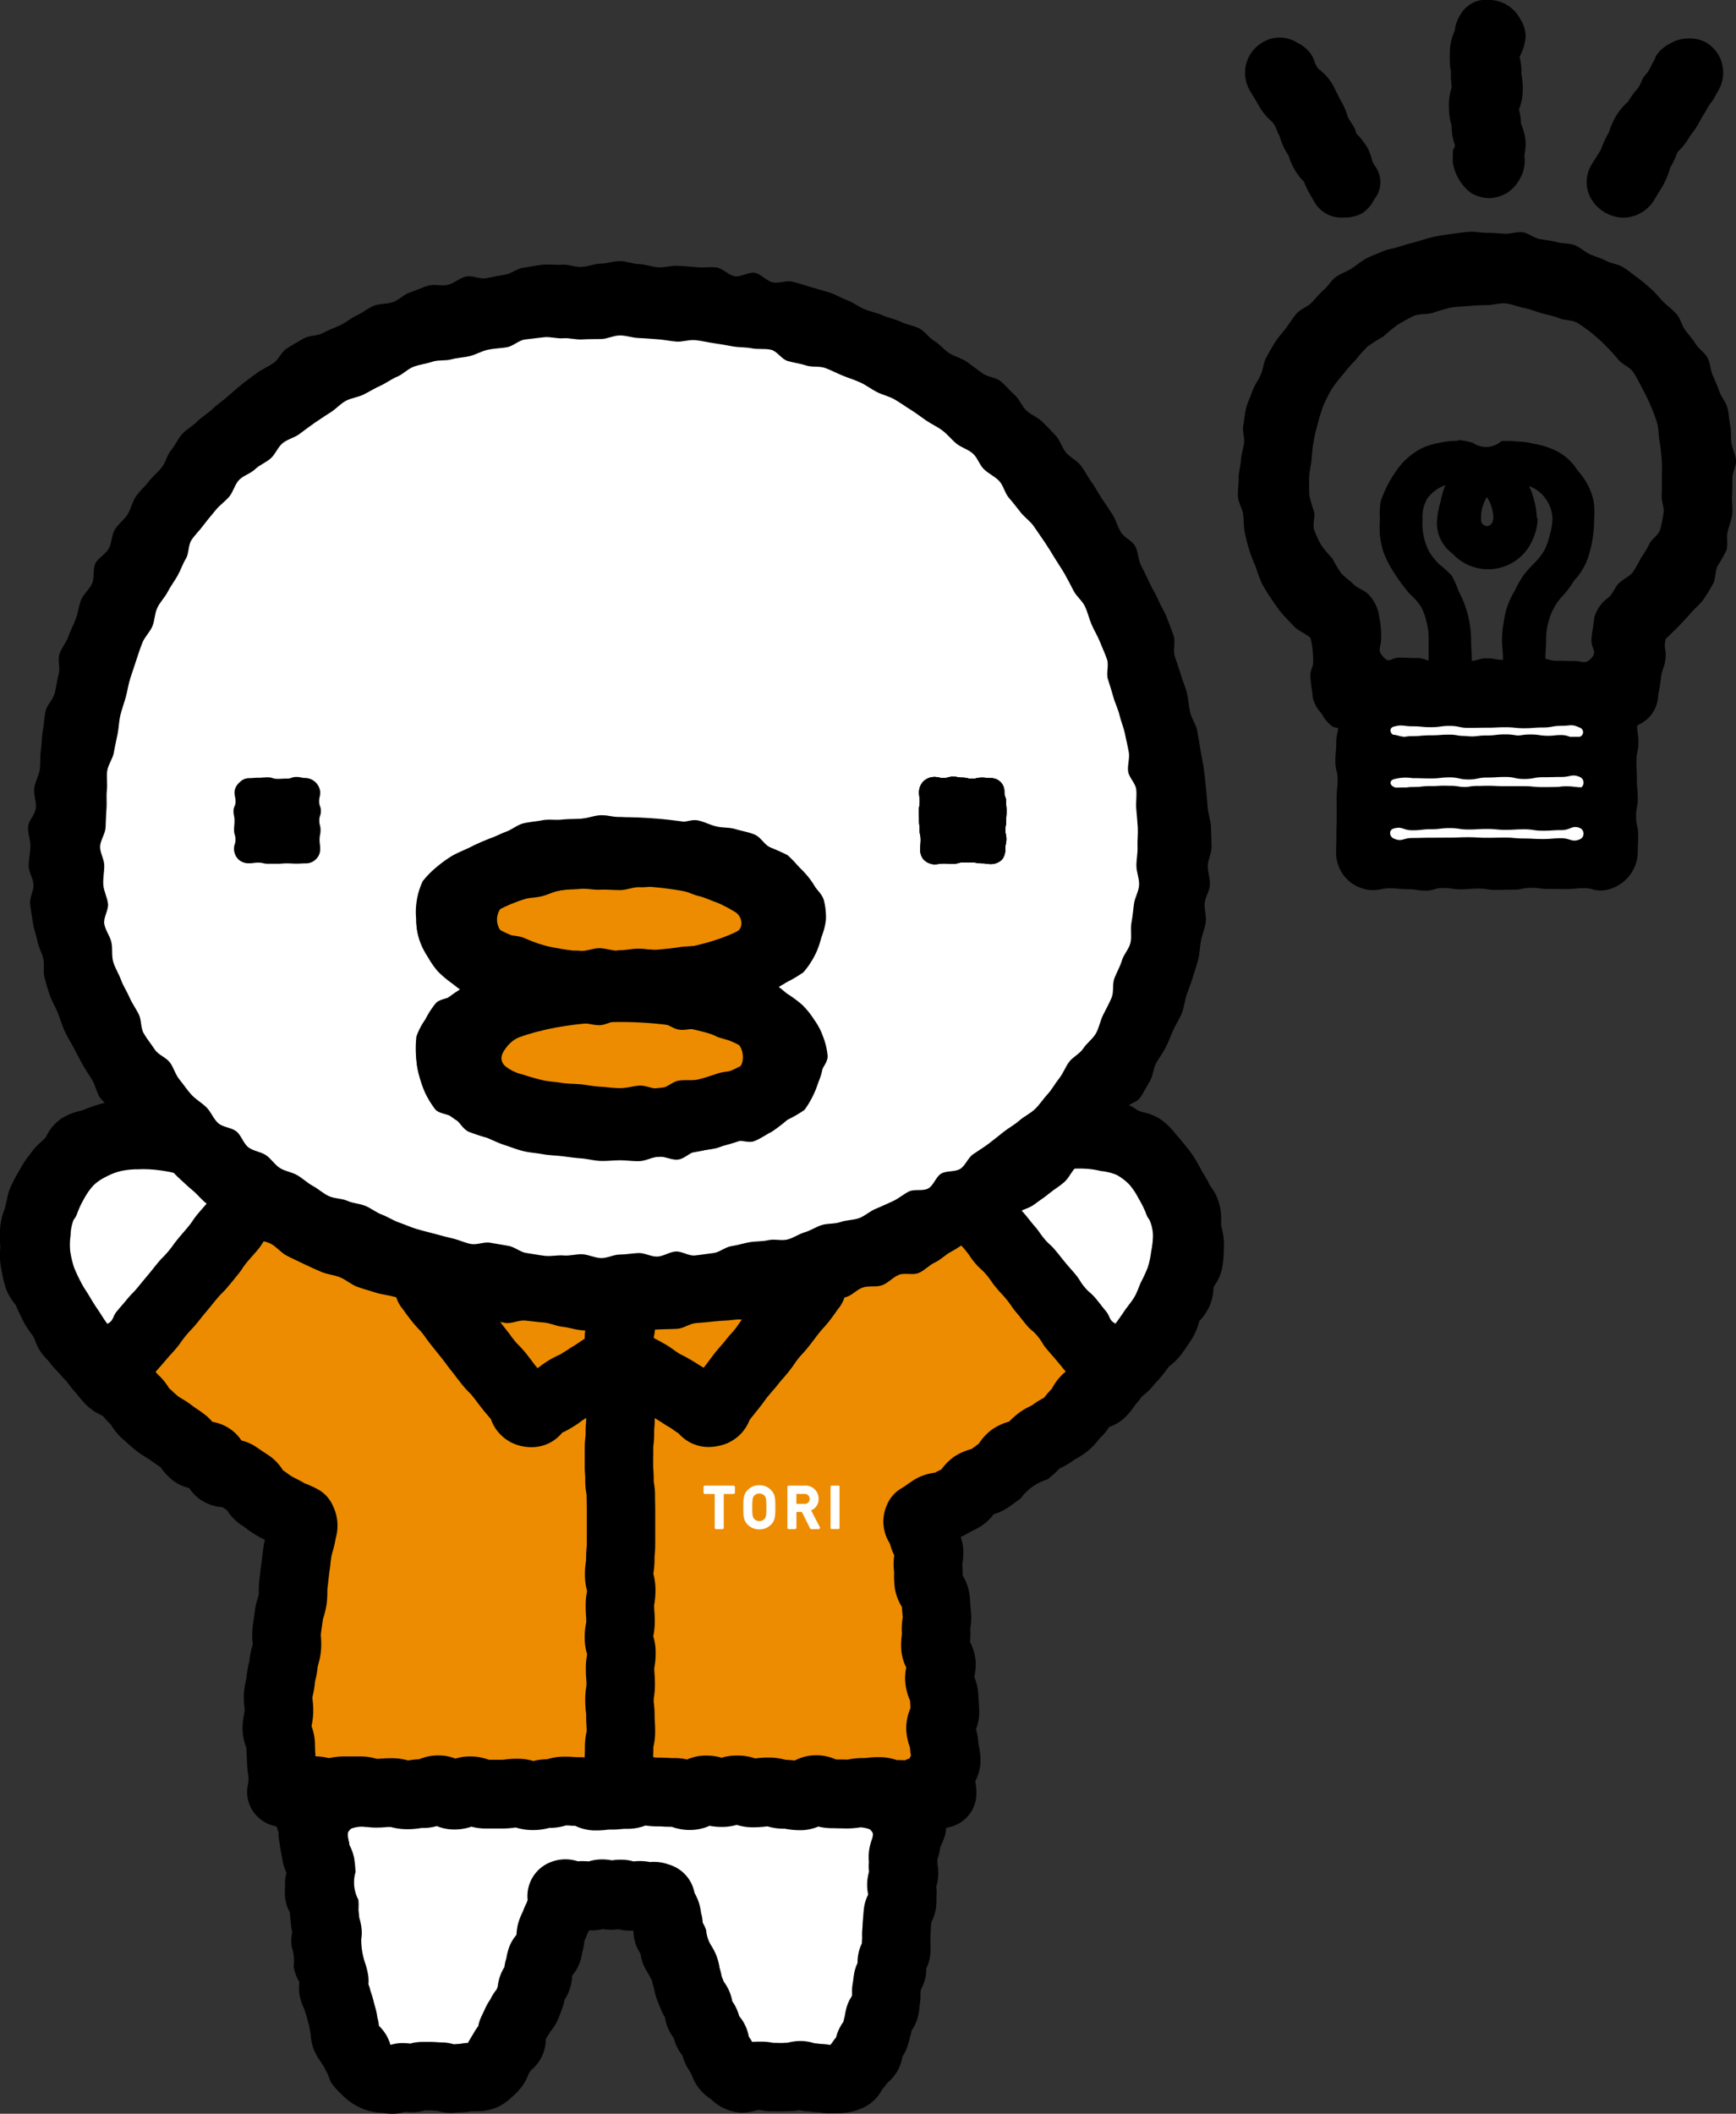 <svg xmlns="http://www.w3.org/2000/svg" width="121.836" height="148.332"><rect width="100%" height="100%" fill="#333333" stroke="none"/><g data-name="グループ 18714"><g data-name="グループ 18686"><g data-name="グループ 18643"><g data-name="グループ 18638"><g data-name="グループ 18635"><g data-name="グループ 18634"><path data-name="パス 331455" d="M65.569 119.959c-.071.34-.227.2-.316.641-.039.2 0 .436-.051.7-.043.207-.175.422-.225.659-.043.217.04.474-.011.716-.039.212-.158.426-.2.657s.045.471 0 .711-.25.42-.3.651.062.482.016.714 0 .463-.051.695-.341.4-.388.632-.023.466-.063.7.079.49.036.719-.248.42-.29.652-.093.454-.135.688-.154.434-.2.665.043.481 0 .714c-.035.331.1.246.068.684-.016.19-.162.4-.183.66-.016.2.094.447.07.687-.019.216 0 .446-.019.675s-.281.422-.3.653-.031.445-.058.675-.013.448-.044.677.02.455-.012.679.035.463.005.685-.269.419-.3.64.045.466.007.688-.252.41-.295.632-.054.454-.094.679.02.463-.031.685-.035.452-.088.675-.316.384-.377.608-.072.446-.141.66-.1.443-.175.659-.275.372-.364.58-.034.489-.135.685-.355.32-.475.5a3.661 3.661 0 01-.41.506c-.171.171-.226.483-.414.582a1.644 1.644 0 01-.7.177c-.238 0-.465.009-.679.009-.241 0-.47-.07-.687-.07-.241 0-.467-.064-.677-.064-.245 0-.469-.142-.684-.142-.24 0-.469.124-.681.124-.241 0-.465.017-.681.017-.238 0-.463-.008-.683-.008s-.452-.09-.677-.09-.447.017-.682.017c-.217 0-.446.17-.681.17a1.1 1.1 0 01-.613-.365 2.906 2.906 0 01-.539-.446c-.125-.167-.158-.427-.284-.631s-.241-.378-.355-.589c-.106-.186-.072-.463-.181-.677-.1-.2-.329-.331-.426-.542s-.106-.446-.2-.661-.309-.355-.4-.569-.039-.473-.126-.685-.27-.384-.355-.6-.17-.422-.254-.632-.087-.456-.169-.661c-.076-.224-.083-.463-.158-.668-.083-.224-.248-.4-.32-.615s-.27-.391-.343-.605-.031-.481-.1-.687c-.075-.225-.309-.38-.378-.6s.055-.506-.013-.709c-.076-.234-.074-.471-.138-.671-.08-.249-.262-.427-.32-.613-.13-.411.064-.411-.258-.507a1.229 1.229 0 00-.624-.055c-.328 0-.328-.072-.663-.072s-.329.083-.663.083-.332-.179-.664-.179-.331.117-.664.117-.335-.134-.663-.134-.335.167-.663.167-.336-.044-.668-.044-.336.044-.668.044-.376-.249-.694-.15.042.355-.087.766c-.059.181-.147.392-.226.641-.064.2-.2.393-.274.624-.071.2-.2.411-.266.633-.071.2-.025.462-.1.685-.068.2-.074.444-.149.669s-.387.336-.463.558-.079.447-.161.669c-.076.206-.012.471-.092.684s-.276.384-.358.6-.061.465-.143.679-.158.428-.242.643-.313.365-.4.569-.254.391-.343.6-.2.418-.292.613c-.1.216.04.536-.059.731-.1.214-.41.313-.511.507s-.24.391-.351.58c-.129.2-.167.443-.291.613a3.472 3.472 0 01-.483.482.889.889 0 01-.562.294c-.241 0-.467.008-.683.008-.233 0-.459.071-.682.071s-.45.047-.684.047c-.217 0-.443-.146-.677-.146-.214 0-.441-.035-.682-.035h-.681c-.214 0-.439.134-.68.134-.213 0-.441-.054-.681-.054-.217 0-.445.154-.679.154s-.447-.064-.685-.064a1.7 1.7 0 01-.681-.187 2.251 2.251 0 01-.542-.43 3.754 3.754 0 01-.465-.5c-.123-.181-.039-.493-.15-.7s-.354-.319-.445-.53-.258-.376-.339-.6-.019-.467-.09-.688-.071-.444-.136-.667c-.059-.206-.119-.427-.177-.652s-.142-.418-.194-.64-.213-.42-.258-.644.09-.479.046-.7-.121-.424-.162-.648-.266-.418-.3-.643.122-.481.091-.7-.194-.427-.224-.652.151-.481.126-.7-.126-.446-.149-.671-.051-.45-.072-.665c-.021-.241.017-.464 0-.688s-.331-.434-.347-.649c-.023-.24.02-.473 0-.676-.017-.262.157-.5.145-.688-.029-.427-.025-.345-.061-.676-.046-.233-.236-.436-.281-.669l-.133-.675c-.043-.222-.064-.465-.111-.689s.051-.487.008-.71-.226-.436-.268-.66.072-.491.025-.714-.1-.455-.15-.676c-.044-.242-.075-.463-.121-.688s-.228-.434-.273-.657-.2-.436-.246-.659.046-.489 0-.714-.1-.463-.145-.675c-.048-.242.037-.5-.007-.716-.051-.237-.165-.451-.207-.659-.051-.266-.213-.47-.253-.659-.088-.436.119-.383.047-.72" fill="#fff"/></g></g><g data-name="グループ 18637"><g data-name="グループ 18636"><path data-name="パス 331456" d="M27.562 148.332a4.754 4.754 0 01-.655-.054c-.026 0-.051-.007-.076-.007a4.043 4.043 0 01-1.715-.447 4.384 4.384 0 01-1.162-.873l-.067-.062a5.218 5.218 0 01-.684-.793 5.329 5.329 0 00-.767-1.514l-.011-.02a3.721 3.721 0 01-.43-.818 3.341 3.341 0 01-.19-1.024c-.044-.186-.068-.348-.091-.465l-.009-.072a31.154 31.154 0 01-.183-.676c-.013-.046-.03-.09-.042-.133-.034-.1-.074-.232-.116-.374a3.8 3.8 0 01-.317-.884 3.061 3.061 0 01-.035-1.008c0-.008-.007-.016-.009-.034a2.985 2.985 0 01-.394-1.068 3.126 3.126 0 00-.142-1.41 2.933 2.933 0 01.042-1 4.942 4.942 0 01-.071-.42c-.016-.169-.036-.328-.052-.49l-.021-.2a4.983 4.983 0 01-.02-.285 2.71 2.71 0 01-.339-1.086 5.062 5.062 0 010-.7v-.071a2.979 2.979 0 01.1-.933 3.12 3.12 0 01-.257-.768l-.13-.688c-.028-.151-.051-.3-.074-.451-.009-.072-.025-.151-.035-.232a3.036 3.036 0 01-.055-.695 3.3 3.3 0 01-.21-.669 3.219 3.219 0 01-.028-.98c-.033-.134-.066-.266-.092-.411s-.046-.268-.071-.391c-.005-.027-.005-.043-.011-.07a17.9 17.9 0 01-.557-1.534 3.272 3.272 0 01-.046-.924c-.009-.027-.015-.064-.021-.091-.027-.126-.055-.249-.078-.366a3.468 3.468 0 01-.056-.827 3.755 3.755 0 01-.115-.368 3.439 3.439 0 01-.29-.826 3.056 3.056 0 010-1.327 2.4 2.4 0 014.754-.367 2.9 2.9 0 01.058.854 3.771 3.771 0 01.134.447l.021.055a5.042 5.042 0 01.206.7 3.47 3.47 0 01.048.909c0 .025.011.054.016.08.027.131.062.265.088.408a3.213 3.213 0 01.055.739c.04.107.086.224.125.356a3.674 3.674 0 01.34.926l.07.394.054.3c.015.08.035.159.051.241.037.142.071.293.1.435a2.887 2.887 0 01.047.758 3.364 3.364 0 01.194.622 3.448 3.448 0 01.035.956l.031.2c.015.079.024.161.037.244l.059.3c.008.043.019.087.025.131a3.248 3.248 0 01.328.918 1.284 1.284 0 01.024.171l.021.159c.023.178.024.212.052.635a2.588 2.588 0 00.2 1.949 4.379 4.379 0 01.009.638v.089l.016.163c.013.115.023.241.036.355l.009.045a4.017 4.017 0 01.145.676 2.768 2.768 0 01-.017.819 5.173 5.173 0 00.309 1.758c.009.026.021.07.032.114a5.076 5.076 0 01.123.509 2.8 2.8 0 01.042.763 3.13 3.13 0 01.151.494l.044.123c.05.153.1.315.139.463.05.2.1.394.159.588a4.491 4.491 0 01.125.6l.009.064a3.3 3.3 0 01.111.578l.007.017a3.063 3.063 0 01.573.758 3.029 3.029 0 01.225.57 3 3 0 01.847-.126 4.265 4.265 0 01.546.037 3.088 3.088 0 01.815-.118h.681c.187 0 .367.019.544.027a.729.729 0 00.143.009 3.094 3.094 0 01.869.126l.4-.028h.042a3.647 3.647 0 01.554-.064c.039-.079.089-.169.143-.257l.119-.2a6.09 6.09 0 00.167-.276 2.935 2.935 0 01.293-.436 2.689 2.689 0 01.214-.669l.118-.248c.048-.1.1-.2.15-.321a3.943 3.943 0 01.357-.632l.015-.028a3.443 3.443 0 01.436-.684.142.142 0 00.016-.045l.059-.149a3.409 3.409 0 01.2-.831 3.234 3.234 0 01.274-.55 3.042 3.042 0 01.133-.608l.007-.044a4.615 4.615 0 01.177-.7 2.816 2.816 0 01.515-.889c0-.028.013-.054.019-.08a3.429 3.429 0 01.161-.9 5.2 5.2 0 01.245-.6l.036-.071a4.884 4.884 0 01.266-.613l.015-.038c.016-.054.037-.107.056-.158a2.553 2.553 0 011.783-2.719 2.759 2.759 0 011.732 0 4.986 4.986 0 01.775.008 3.09 3.09 0 01.922-.141 3.453 3.453 0 01.7.068 3.545 3.545 0 01.624-.048 3.087 3.087 0 01.884.12c.13-.008.274-.024.443-.024a3.66 3.66 0 01.723.07 3.029 3.029 0 011.3.167 2.569 2.569 0 011.826 2 3.915 3.915 0 01.307.689 4.278 4.278 0 01.146.676l.009.052a2.752 2.752 0 01.111.671 2.712 2.712 0 01.245.533 2.395 2.395 0 00.378 1.112 3.879 3.879 0 01.554 1.471v.025a4.668 4.668 0 01.151.6l.007.027c.033.09.066.17.1.257l.04.107a3.456 3.456 0 01.414.73 3.27 3.27 0 01.186.652 3.205 3.205 0 01.308.542 3.1 3.1 0 01.177.5 3.049 3.049 0 01.4.606 3.178 3.178 0 01.276.83l.032.052.123.186.074.134c.078 0 .157-.009.234-.009.146-.008.295-.008.44-.008a4.169 4.169 0 01.809.087h.228a4.606 4.606 0 00.545 0c.078-.007.155-.007.236-.007a3.489 3.489 0 01.906-.125 3.007 3.007 0 01.968.161c.146.007.265.025.359.035.027 0 .051.009.08.009a4.3 4.3 0 01.623.063h.062l.055-.054a1.215 1.215 0 00.122-.17 3.245 3.245 0 01.228-.293 2.745 2.745 0 01.163-.483 3.061 3.061 0 01.345-.605c.026-.115.055-.23.088-.347l.012-.063c.025-.133.058-.345.123-.588a2.864 2.864 0 01.376-.813c0-.032.008-.068.017-.115a3.391 3.391 0 01.06-.872c.011-.052.013-.1.02-.159.02-.163.044-.313.071-.475a3.016 3.016 0 01.233-.711 3.156 3.156 0 01.042-.544 2.747 2.747 0 01.261-.819c0-.107.007-.222.019-.348v-.035a4.737 4.737 0 01.02-.714c.005-.054.005-.107.008-.15.007-.171.016-.34.035-.509.009-.088.013-.175.02-.268.012-.133.021-.258.035-.384a2.985 2.985 0 01.3-1.013.171.171 0 010-.037 3.327 3.327 0 01-.06-.9 3.837 3.837 0 01.124-.679 3.124 3.124 0 01-.008-.669 3.532 3.532 0 01.037-.969 4.05 4.05 0 01.19-.676l.02-.064c.02-.107.042-.213.064-.32s.042-.2.059-.3a3.087 3.087 0 01.2-.657 3.238 3.238 0 01.039-.651v-.062a4.825 4.825 0 01.076-.706 2.751 2.751 0 01.391-.972.324.324 0 010-.051 3.063 3.063 0 01.268-1.747 3.059 3.059 0 01.056-.649 3.546 3.546 0 01.163-.57 3.1 3.1 0 01.055-.8 3.868 3.868 0 01.208-.685 3.429 3.429 0 01.071-.687 3.1 3.1 0 01.5-1.193 2.4 2.4 0 014.525 1.522 2.935 2.935 0 01-.3.821 3.9 3.9 0 01-.064.518 3.836 3.836 0 01-.173.568 3.253 3.253 0 01-.06.792 3.881 3.881 0 01-.151.544 3.4 3.4 0 01-.055.822 2.726 2.726 0 01-.222.675 2.876 2.876 0 01-.032.562v.025a4.392 4.392 0 01-.068.792 2.759 2.759 0 01-.4.98 3.213 3.213 0 01-.012 1.062 3.4 3.4 0 01-.347.934c0 .028-.013.051-.019.082-.023.107-.042.2-.063.309a4.231 4.231 0 01-.147.561c0 .092.007.2 0 .313a3.5 3.5 0 01.05.908 3.113 3.113 0 01-.133.688 3.4 3.4 0 01.015.7v.116a5.822 5.822 0 01-.023.588 2.941 2.941 0 01-.335 1.088c-.011.087-.017.186-.028.282a.683.683 0 00-.008.135c0 .153-.013.312-.029.462v.044a3.654 3.654 0 01-.008.6 3.566 3.566 0 01-.019.873 2.8 2.8 0 01-.258.835 3.194 3.194 0 01-.047.554 3.023 3.023 0 01-.336.942c-.009.082-.02.154-.034.233a3.391 3.391 0 01-.06.873v.064a4.556 4.556 0 01-.112.738 2.9 2.9 0 01-.439.953c-.029.134-.062.292-.115.463a.858.858 0 00-.031.126c-.042.161-.094.375-.181.621a3.617 3.617 0 01-.329.651 2.978 2.978 0 01-.3.91 3.18 3.18 0 01-.758.925 4.58 4.58 0 01-.355.446 2.853 2.853 0 01-1.233 1.238 4.071 4.071 0 01-1.784.436l-.679.008a4.336 4.336 0 01-.7-.06l-.055-.009a4.624 4.624 0 01-.616-.054l-.063-.011a2.874 2.874 0 01-.672-.087 3.166 3.166 0 01-.624.063c-.09 0-.179.007-.264.007a8.292 8.292 0 01-.8.008h-.3a3.914 3.914 0 01-.8-.086.477.477 0 00-.108.008h-.107a3.279 3.279 0 01-1.029.18 3.231 3.231 0 01-2.159-.929 3.674 3.674 0 01-.925-.854 3.415 3.415 0 01-.475-.928l-.019-.027c-.1-.179-.224-.356-.327-.549a3.01 3.01 0 01-.277-.722 3.188 3.188 0 01-.4-.635 3.7 3.7 0 01-.217-.6 3.222 3.222 0 01-.412-.706 3.283 3.283 0 01-.209-.756 3.383 3.383 0 01-.293-.581l-.095-.23c-.058-.142-.112-.284-.167-.428a4.545 4.545 0 01-.2-.72l-.009-.047a5.051 5.051 0 01-.146-.566 4.123 4.123 0 01-.229-.448 3.594 3.594 0 01-.432-.829 3.64 3.64 0 01-.146-.613 3.026 3.026 0 01-.341-.695 3.065 3.065 0 01-.149-.917c-.075 0-.162.005-.249.005a2.949 2.949 0 01-.791-.1 3.73 3.73 0 01-1.119-.011 3.059 3.059 0 01-.743.092h-.213c-.039.079-.079.159-.106.22l-.032.055a4.816 4.816 0 01-.19.463 3.753 3.753 0 01-.135.739l-.008.036a3.878 3.878 0 01-.177.73 2.771 2.771 0 01-.529.917.355.355 0 00-.011.044 3.224 3.224 0 01-.2 1.007 3.143 3.143 0 01-.333.661 3.868 3.868 0 01-.181.66c-.032.071-.06.158-.091.237-.055.145-.106.285-.163.422a3.358 3.358 0 01-.545.89c-.1.17-.189.315-.253.408l-.013.027c-.023.045-.047.1-.07.153a2.8 2.8 0 01-.289 1.21 2.893 2.893 0 01-.77.955c-.035.06-.074.115-.112.177l-.024.044a3.515 3.515 0 01-.467.883 4.9 4.9 0 01-.735.777l-.06.051a3.277 3.277 0 01-2.181.92c-.11 0-.215 0-.32.007h-.289l-.043.008a4.089 4.089 0 01-.712.064c-.039 0-.082.009-.129.009-.185.017-.368.035-.556.035a3.228 3.228 0 01-.942-.151c-.08 0-.158-.007-.24-.007a.868.868 0 00-.177-.02h-.443a3.276 3.276 0 01-.918.134c-.19 0-.355-.019-.487-.027a3.126 3.126 0 01-.848.131z"/></g></g></g><g data-name="グループ 18640"><g data-name="グループ 18639"><path data-name="パス 331457" d="M61.704 129.961a.436.436 0 01-.153-.025.525.525 0 01-.352-.657c.182-.6.031-.74-.166-.91a2.214 2.214 0 00-.981-.135.53.53 0 11-.063-1.059 2.767 2.767 0 011.76.4 1.745 1.745 0 01.464 2.012.539.539 0 01-.509.374z"/></g></g><g data-name="グループ 18642"><g data-name="グループ 18641"><path data-name="パス 331458" d="M23.971 129.919a.536.536 0 01-.511-.375 1.755 1.755 0 01.469-2.015 2.723 2.723 0 011.758-.39.527.527 0 01.5.561.538.538 0 01-.562.5 2.066 2.066 0 00-.984.126c-.19.178-.345.311-.162.91a.523.523 0 01-.351.656.5.5 0 01-.157.027z"/></g></g></g><g data-name="グループ 18644"><path data-name="パス 331459" d="M25.809 87.107c-.42-.355-.549.036-1.1-.39-.246-.19-.293-.742-.629-.992-.274-.2-.675-.292-1-.517-.284-.2-.653-.32-.975-.534-.293-.2-.477-.6-.8-.8-.3-.194-.681-.282-1-.478s-.695-.268-1.02-.458c-.316-.174-.529-.56-.855-.736s-.758-.143-1.088-.3-.56-.552-.9-.7-.755-.126-1.094-.269-.73-.151-1.075-.274-.7-.213-1.058-.315-.707-.191-1.062-.274-.707-.24-1.068-.284a9.753 9.753 0 00-1.091-.252c-.375-.007-.735.242-1.1.268a15.541 15.541 0 01-2.154.376c-.335.153-.788.134-1.1.345s-.325.759-.6 1.025c-.252.249-.633.392-.855.706a7.222 7.222 0 00-.641.916 9.281 9.281 0 00-.526.971c-.269.482-.052.428-.252 1.1a4.646 4.646 0 00-.353 1.052 94.72 94.72 0 00.013 2.236 9.055 9.055 0 00.244 1.1c.107.331.519.57.673.926.142.319.324.625.507.973.161.3.412.566.616.9.187.3.131.774.352 1.087.206.294.594.464.831.759.214.284.423.586.672.872.233.276.412.605.668.881s.458.58.723.846.7.312.984.58c.258.24.469.553.75.811.266.242.407.643.693.882s.542.5.833.738.633.376.932.617c.284.222.606.411.9.632s.455.632.762.855.858.054 1.169.274c.3.2.348.783.661 1 .295.2.839.052 1.15.258s.609.407.926.613.44.685.76.881.594.439.914.632.661.339.985.535.667.278 1 .465c.216.525.122.41 0 1.12-.053.323-.2.677-.266 1.107-.055.337-.083.709-.142 1.112-.055.356-.084.73-.135 1.125-.052.361-.013.746-.064 1.129s-.222.732-.265 1.112-.11.74-.15 1.125c-.043.365.047.758.011 1.141s-.2.739-.229 1.123c-.032.363-.17.736-.2 1.111s-.167.752-.187 1.133.071.767.059 1.15-.149.756-.158 1.141.27.758.27 1.141.033.766.044 1.139.091.756.108 1.131-.064.75-.032 1.123c.008.024-.087-.044-.056-.044.552 0 .552.161 1.1.161s.553-.242 1.1-.242.552.126 1.1.126.549-.116 1.1-.116h1.1c.549 0 .549.17 1.1.17s.549-.045 1.1-.045.55.162 1.1.162.546-.091 1.1-.091.552-.266 1.1-.266.552.374 1.1.374.552-.3 1.1-.3.554.241 1.106.241.549-.008 1.1-.008.549-.074 1.1-.074.55.181 1.1.181.549-.153 1.1-.153.553-.17 1.1-.17.554.037 1.106.037.55.311 1.1.311.554-.063 1.1-.063.554-.054 1.1-.054.552-.24 1.106-.24.549.072 1.1.072.549.035 1.1.035.546.213 1.1.213.553-.391 1.1-.391.555.178 1.107.178.552-.178 1.1-.178.553.2 1.1.2.55-.059 1.1-.059.553.159 1.111.159.55.106 1.1.106.554-.428 1.108-.428.554.285 1.109.285.553.02 1.107.02.554-.107 1.11-.107.552-.061 1.1-.061.556.2 1.111.2.554.02 1.11.02.561-.337 1.117-.337.6.427 1.13.257c.032-.375-.191-.809-.174-1.193s.458-.74.467-1.117-.151-.764-.151-1.138-.252-.758-.258-1.133.329-.772.313-1.15-.039-.754-.059-1.139-.3-.738-.328-1.111.177-.784.145-1.159-.384-.73-.419-1.1.082-.775.044-1.149.1-.785.049-1.15c-.046-.384-.046-.775-.094-1.139-.05-.386-.42-.723-.473-1.078-.055-.394.007-.786-.047-1.142-.059-.411.115-.821.061-1.167-.072-.426-.356-.766-.414-1.086-.123-.7-.529-.644-.311-1.161.323-.194.685-.482 1-.665s.8-.107 1.115-.305.665-.336.974-.525c.32-.2.478-.641.782-.837s.744-.222 1.046-.427.606-.435.9-.643.448-.659.75-.871.764-.2 1.06-.419.538-.527.823-.748c.305-.221.684-.34.968-.561s.659-.376.94-.608.487-.585.76-.829c.289-.24.391-.684.661-.926.282-.258.8-.24 1.056-.491.277-.256.446-.612.7-.87.268-.265.337-.714.58-.972.26-.284.7-.382.936-.649.252-.3.464-.6.688-.874.236-.3.6-.5.807-.783.221-.323.444-.624.629-.928.2-.329.206-.755.371-1.067.185-.337.545-.588.683-.909.158-.356 0-.819.107-1.15.12-.382.542-.659.606-1a8.023 8.023 0 00.084-1.131 6.2 6.2 0 00-.19-1.106 7.673 7.673 0 00-.064-1.129c-.2-.652-.478-.384-.743-.854-.145-.369-.2-.76-.361-1.072a8.183 8.183 0 00-.677-.864 7.445 7.445 0 00-.586-.944 6.385 6.385 0 00-.775-.819c-.309-.214-.79-.108-1.123-.253s-.584-.552-.948-.639a8.9 8.9 0 00-1.114-.107 7.354 7.354 0 00-1.112-.133c-.36.007-.7.374-1.072.418s-.789-.241-1.155-.162-.73.155-1.088.26-.691.277-1.044.4-.676.312-1.02.444-.612.446-.948.6-.715.214-1.047.372-.636.392-.956.562-.564.517-.884.694-.75.2-1.062.384-.667.348-.969.544c-.321.2-.6.455-.892.66-.325.211-.589.481-.878.685-.327.232-.635.435-.91.632-.336.249-.727.357-.973.545-.544.426-.348.435-.767.79" fill="#ed8c00"/><path data-name="パス 331460" d="M41.819 128.449a3.257 3.257 0 01-1.448-.323 3.406 3.406 0 01-.375-.017 2.652 2.652 0 00-.286-.009 3.8 3.8 0 01-1.158.17 4.121 4.121 0 01-1.147.151 3.838 3.838 0 01-1.2-.177.874.874 0 00-.141.016 6.192 6.192 0 01-.863.054h-1.1a3.7 3.7 0 01-1.015-.131 3.529 3.529 0 01-1.193.2 3.169 3.169 0 01-1.24-.241 3.344 3.344 0 01-.965.134.938.938 0 00-.162.009 5.511 5.511 0 01-.941.079 4.281 4.281 0 01-1.165-.158c-.137 0-.2 0-.292.007a6.933 6.933 0 01-.751.035 3.917 3.917 0 01-1.173-.169h-1.065l-.035.009a4.61 4.61 0 01-1.039.107 4.247 4.247 0 01-.967-.1 3.52 3.52 0 01-1.238.214 4.114 4.114 0 01-.981-.115 2.448 2.448 0 01-1.592-.526 2.421 2.421 0 01-.869-2.51c0-.045 0-.09.011-.135.007-.079.015-.2.015-.241 0-.072-.021-.2-.037-.329a8.259 8.259 0 01-.074-.853 17.962 17.962 0 00-.02-.411c-.009-.17-.016-.348-.024-.534a4 4 0 01-.269-1.436 5.564 5.564 0 01.121-.976c.009-.076.028-.154.032-.2s-.009-.149-.017-.218a6.273 6.273 0 01-.039-.954 6.412 6.412 0 01.143-.963c.018-.08.04-.186.044-.222a6.227 6.227 0 01.154-.926c.02-.079.043-.186.047-.224a5.389 5.389 0 01.187-.981c.013-.048.03-.1.042-.158s-.007-.126-.012-.187a5.557 5.557 0 01.005-.979c.026-.241.058-.483.094-.712.02-.143.043-.294.059-.439a5.808 5.808 0 01.222-.987c.019-.055.036-.117.051-.17s.007-.181.009-.284a6.23 6.23 0 01.053-.858c.024-.158.038-.32.056-.479.024-.233.051-.454.084-.669.025-.17.042-.337.062-.49.028-.232.051-.454.087-.668.027-.153.052-.285.082-.418-.2-.1-.418-.218-.656-.357a6.7 6.7 0 01-.649-.447c-.11-.078-.214-.158-.285-.2a3.469 3.469 0 01-1.067-1.08c-.1-.071-.2-.133-.3-.2a3.274 3.274 0 01-1.544-.522 3.079 3.079 0 01-.81-.83 3.122 3.122 0 01-1.075-.481 4.168 4.168 0 01-.918-.964l-.007-.005a6.494 6.494 0 00-.19-.135c-.185-.126-.4-.268-.615-.438-.032-.016-.135-.079-.209-.122a6.674 6.674 0 01-.756-.519c-.218-.177-.41-.345-.582-.5a3.8 3.8 0 00-.3-.268 4.445 4.445 0 01-.821-.979.593.593 0 00-.031-.052 6.551 6.551 0 01-.518-.556.778.778 0 01-.048-.052 3.778 3.778 0 01-1.157-.766 8.27 8.27 0 01-.577-.661c-.068-.078-.133-.166-.2-.237a5.774 5.774 0 01-.59-.758 1.5 1.5 0 00-.145-.2 13.146 13.146 0 01-.537-.687l-.137-.178a.542.542 0 00-.051-.033 4.274 4.274 0 01-.92-.91 3.586 3.586 0 01-.574-1.408c-.012-.009-.021-.028-.032-.032a6.1 6.1 0 01-.533-.814c-.051-.09-.094-.178-.145-.266-.112-.2-.236-.427-.355-.669a3.691 3.691 0 01-.855-1.363 9.16 9.16 0 01-.278-1.158c-.015-.07-.024-.142-.04-.212a4.884 4.884 0 01-.066-1.331c0-.05.009-.1.009-.151a8.8 8.8 0 010-1.478 4.749 4.749 0 01.414-1.453.337.337 0 01.032-.07 3.157 3.157 0 01.383-1.436 9.4 9.4 0 01.446-.843c.044-.072.088-.143.128-.224a7.325 7.325 0 01.668-1c.049-.063.1-.126.143-.191a3.926 3.926 0 01.932-.9 3.191 3.191 0 011.111-1.407 4.114 4.114 0 011.506-.589c.027 0 .054-.009.083-.009a3.889 3.889 0 011.382-.269.321.321 0 00.079-.007l.09-.016a7.24 7.24 0 011.1-.222c.012 0 .027-.013.04-.013a4 4 0 011.5-.284 4.761 4.761 0 011.212.225 1.083 1.083 0 00.149.042 6.1 6.1 0 011 .253c.08.023.189.06.232.068.382.087.781.189 1.217.312.09.027.178.056.265.08.273.072.586.162.916.276.044.009.112.028.174.037a5.044 5.044 0 01.908.24c.032.009.06.009.092.016a4.256 4.256 0 011.194.331 3.813 3.813 0 011.016.7 3.65 3.65 0 011.113.382 3.96 3.96 0 011.012.8.081.081 0 01.042.02 5.261 5.261 0 01.937.426s.1.044.166.075a5.457 5.457 0 01.888.442 4.046 4.046 0 01.96.893c.027.009.055.027.08.033a8.019 8.019 0 01.775.436c.044.017.087.036.131.055a4.755 4.755 0 01.952.525 3.135 3.135 0 01.822.9 3.3 3.3 0 011.035.578 2.409 2.409 0 01-2.507 4.055 3.256 3.256 0 01-1.619-.7 2.975 2.975 0 01-.847-1.05 5.268 5.268 0 01-.669-.378c-.053-.036-.111-.051-.166-.087a5.484 5.484 0 01-.8-.439 3.862 3.862 0 01-.855-.81.037.037 0 00-.025-.007 6.6 6.6 0 01-.783-.384l-.146-.054a5.03 5.03 0 01-.868-.391 3.718 3.718 0 01-.823-.652 3.466 3.466 0 01-.995-.32 3.67 3.67 0 01-.9-.643 4.029 4.029 0 01-.888-.23c-.059-.019-.118-.028-.181-.044a5.189 5.189 0 01-.821-.213c-.181-.063-.392-.117-.616-.178-.1-.036-.2-.064-.309-.091-.336-.1-.624-.17-.9-.229s-.507-.135-.692-.2a1.534 1.534 0 00-.2-.064 6.19 6.19 0 01-.719-.161 3.905 3.905 0 01-.9.2 5.1 5.1 0 00-.513.107l-.19.054a4.948 4.948 0 01-.93.115h-.012a1.838 1.838 0 01-.189.063 3.032 3.032 0 01-.534.712 4.189 4.189 0 01-.72.569l-.005.009c-.039.047-.068.09-.1.124a2.674 2.674 0 00-.245.349 8.24 8.24 0 01-.232.4 3.147 3.147 0 00-.182.328v.008a4.312 4.312 0 01-.181.892 4.689 4.689 0 01-.225.588 1.493 1.493 0 00-.043.1 5.677 5.677 0 00.016.641 5.072 5.072 0 01-.012.7c0 .062 0 .127-.008.169.013.063.029.135.039.2.02.09.037.187.055.276a3.669 3.669 0 01.669 1.017c.058.126.149.293.252.469.055.11.115.217.177.333.013.016.087.114.139.185a6.149 6.149 0 01.4.573 3.253 3.253 0 01.415 1.015 3.765 3.765 0 01.622.621c.094.116.183.234.275.357.122.159.231.312.339.435a5.836 5.836 0 01.446.59c.057.078.134.187.163.225.162.175.3.345.419.487.031.044.066.08.094.114a4.249 4.249 0 011.086.706c.209.2.378.4.515.553a2.176 2.176 0 00.187.214 4.169 4.169 0 01.742.909.164.164 0 01.032.043c.091.08.182.159.276.252.129.115.258.23.4.345.016.009.108.063.181.11a5.748 5.748 0 01.71.47c.084.062.208.149.337.24.158.107.343.222.531.375a3.276 3.276 0 01.588.553 3.132 3.132 0 011.269.514 2.911 2.911 0 01.776.8 2.967 2.967 0 01.981.418l.268.178c.2.143.411.277.628.419a3.4 3.4 0 011.032 1.07c.1.063.189.134.273.187a3.191 3.191 0 00.311.221 3.58 3.58 0 00.339.179c.186.1.394.2.62.34 0 0 .1.033.165.058a8.226 8.226 0 01.8.383 2.434 2.434 0 011.015 1.161 3.155 3.155 0 01.2 2.175c-.016.07-.039.161-.058.282-.048.258-.11.49-.166.688-.041.15-.08.284-.1.394-.023.141-.039.281-.058.44-.022.21-.05.43-.084.653-.02.161-.039.32-.055.479-.025.209-.045.412-.075.625a2.55 2.55 0 00-.009.258 6.967 6.967 0 01-.049.846 5.637 5.637 0 01-.21.917c-.019.062-.05.153-.056.2-.021.179-.051.357-.075.545-.026.17-.048.329-.067.5 0 .06.005.124.009.186a5.852 5.852 0 010 .952 5.01 5.01 0 01-.181.926c-.017.072-.04.151-.05.2a6.048 6.048 0 01-.142.846 2.111 2.111 0 00-.051.233 5.739 5.739 0 01-.136.873c-.016.062-.035.159-.044.2.007.043.015.141.021.213a6.211 6.211 0 01.04.893 6.035 6.035 0 01-.118.9v.008a3.742 3.742 0 01.238 1.266c0 .145.009.321.017.507l.019.34a4.367 4.367 0 01.933.123h.026l.032-.007a5.18 5.18 0 011.043-.107h1.1a3.953 3.953 0 011.173.167 2.371 2.371 0 00.285-.017c.155-.009.372-.027.744-.027a3.907 3.907 0 011.165.161.713.713 0 01.1-.017 5.55 5.55 0 01.677-.071 3.417 3.417 0 011.364-.268 3.165 3.165 0 011.18.222 3.356 3.356 0 011.025-.15 3.652 3.652 0 011.321.232h.886a1.015 1.015 0 00.24-.017 6.152 6.152 0 01.865-.055 3.827 3.827 0 011.138.161 3.914 3.914 0 01.967-.125 3.818 3.818 0 011.2-.179 6.284 6.284 0 01.723.029c.114 0 .188.007.379.007a3.35 3.35 0 011.4.293 6.4 6.4 0 01.81-.042c.163 0 .218-.013.325-.02.162-.017.327-.026.567-.038a3.62 3.62 0 011.317-.241 4.786 4.786 0 01.865.067c.1.007.119.007.236.007.336 0 .523.019.675.019.108.009.215.016.428.016a3.528 3.528 0 01.893.1 3.292 3.292 0 011.317-.277 3.783 3.783 0 011.1.151 3.73 3.73 0 011.112-.151 3.776 3.776 0 011.249.2c.045-.008.082-.008.139-.017a6.44 6.44 0 01.817-.044 4.3 4.3 0 011.178.161 5.592 5.592 0 01.639.051 3.189 3.189 0 011.5-.371 3.351 3.351 0 011.4.295h.305c.123 0 .252.007.5.007a.16.16 0 00.06-.007l.044-.009a5.03 5.03 0 011-.091 2.238 2.238 0 00.278-.016 6.484 6.484 0 01.822-.046 3.753 3.753 0 011.265.206c.214 0 .34.008.469.008.036 0 .068.008.106.008a2.128 2.128 0 01.311-.134c.033-.068.067-.141.1-.2a4.64 4.64 0 01-.07-.57c0-.009-.005-.016-.008-.028a4.089 4.089 0 01-.256-1.281 3.587 3.587 0 01.3-1.443 9.94 9.94 0 00-.021-.339c0-.071 0-.134-.011-.2a4.151 4.151 0 01-.335-1.3 3.661 3.661 0 01.071-1.015 3.393 3.393 0 01-.343-1.178 5.171 5.171 0 01.026-1.068c.007-.035.009-.079.013-.126a4.989 4.989 0 01.042-1.06c0-.027.007-.063.013-.1a29.89 29.89 0 01-.048-.581c0-.055-.007-.1-.009-.141a3.611 3.611 0 01-.5-1.337 6.958 6.958 0 01-.046-.955v-.185a4.054 4.054 0 01.012-1.141 4.271 4.271 0 01-.309-.831 2.843 2.843 0 01-.21-2.7 2.4 2.4 0 011.013-1.169 6.39 6.39 0 00.351-.232c.188-.131.4-.284.628-.418a3.569 3.569 0 011.39-.454 3.88 3.88 0 01.344-.179c.037-.017.071-.036.106-.053a3.606 3.606 0 01.96-.936 4.069 4.069 0 011.141-.489l.019-.009a3.36 3.36 0 01.249-.178c.083-.072.173-.134.258-.2a3.736 3.736 0 01.948-1.005 4.01 4.01 0 011.166-.534.063.063 0 00.019-.017 6.432 6.432 0 01.639-.569 4.663 4.663 0 01.838-.5c.043-.028.089-.046.134-.071a5.717 5.717 0 01.711-.455c.042-.027.083-.044.126-.071.023-.03.044-.063.067-.088a6.366 6.366 0 01.471-.537 3.9 3.9 0 01.813-1.067 3.281 3.281 0 011.155-.661c.09-.126.2-.265.325-.418a3.564 3.564 0 011.728-1.873c.071-.086.146-.182.218-.282s.163-.214.244-.313a4.607 4.607 0 01.758-.747.151.151 0 01.055-.044c.145-.2.274-.394.387-.57a.248.248 0 00.01-.037 4.309 4.309 0 01.372-1.023 4.158 4.158 0 01.462-.676 3.58 3.58 0 01.158-.991 3.524 3.524 0 01.569-1.051v-.1c0-.092 0-.171.008-.25a1.494 1.494 0 00-.026-.106 4.791 4.791 0 01-.146-.75 8.588 8.588 0 01-.023-.41 3.012 3.012 0 01-.486-.659 2.783 2.783 0 01-.139-.284 7.341 7.341 0 01-.232-.716c-.011-.032-.02-.079-.029-.114a1.235 1.235 0 01-.089-.1 6 6 0 01-.4-.49 5.394 5.394 0 01-.423-.714c-.011-.019-.02-.034-.029-.054-.068-.072-.129-.141-.183-.2a3.122 3.122 0 01-.866-.248 3.331 3.331 0 01-.838-.529h-.023c-.159 0-.307-.016-.453-.025-.2-.016-.388-.052-.544-.079a3.35 3.35 0 01-1.106.356 3.483 3.483 0 01-1.367-.115 11.74 11.74 0 00-.526.134 3.625 3.625 0 00-.337.135c-.167.071-.36.15-.58.229-.078.027-.216.091-.349.153s-.291.139-.462.214a.439.439 0 00-.083.059 4.842 4.842 0 01-.878.538 7.051 7.051 0 01-.783.282 1.682 1.682 0 00-.2.064c-.086.042-.2.114-.324.186q-.2.135-.446.269c-.021.017-.041.043-.062.059a4.649 4.649 0 01-.861.66 3.862 3.862 0 01-1.12.43.2.2 0 01-.039.016c-.161.09-.312.17-.444.242a3.186 3.186 0 00-.325.167 5.583 5.583 0 00-.313.24c-.155.116-.328.258-.536.394-.072.054-.178.142-.29.233-.153.122-.329.277-.538.418-.131.1-.261.186-.386.268-.17.125-.329.232-.478.34a5.16 5.16 0 01-.941.544.078.078 0 01-.037.015 3.964 3.964 0 01-.657.688 2.404 2.404 0 01-3.134-3.645 4.487 4.487 0 011.763-1.4 1.121 1.121 0 00.167-.088c.183-.135.38-.266.585-.41.111-.071.224-.151.345-.24.051-.038.145-.118.232-.189a8.466 8.466 0 01.681-.523c.064-.046.163-.118.262-.2.182-.146.411-.323.676-.5s.49-.281.7-.388a3.518 3.518 0 00.324-.179 4.032 4.032 0 011.122-.446 4.333 4.333 0 01.926-.7 2.8 2.8 0 00.3-.174 6.924 6.924 0 01.727-.412 6.316 6.316 0 01.92-.353.994.994 0 00.158-.047l.07-.055a5.007 5.007 0 011.015-.594c.106-.035.209-.09.311-.134.222-.107.5-.24.817-.357.1-.033.2-.08.3-.115a6.265 6.265 0 01.869-.329c.4-.116.792-.2 1.142-.278l.106-.015a3.2 3.2 0 011.372.008 3.242 3.242 0 011.289-.32 5.4 5.4 0 011.186.107 1.639 1.639 0 00.225.033c.088.011.175.011.261.019a6.8 6.8 0 011.21.153 3.471 3.471 0 011.343.695 3.373 3.373 0 011.511.544 4.789 4.789 0 01.987.952 1.207 1.207 0 00.126.151 4.3 4.3 0 01.778 1.125c.023.035.043.079.07.124s.072.079.108.123a5.436 5.436 0 01.726 1.008 4.479 4.479 0 01.341.845 3.163 3.163 0 01.946 1.53 4.132 4.132 0 01.15 1.383v.214a.581.581 0 01.026.091 4.6 4.6 0 01.171 1.451 2.457 2.457 0 00-.009.23 7.218 7.218 0 01-.121 1.233 3.2 3.2 0 01-.6 1.29 3.408 3.408 0 01-.27 1.325 3.888 3.888 0 01-.734 1.087 4.051 4.051 0 01-.491 1.2c-.214.347-.446.677-.707 1.044a4.581 4.581 0 01-.833.866.486.486 0 00-.09.067l-.151.2a12.23 12.23 0 01-.558.7 3.46 3.46 0 01-.944.759 3.68 3.68 0 01-.66.961 1.091 1.091 0 00-.09.124 5.308 5.308 0 01-.688.829 3.024 3.024 0 01-1.108.667 3.466 3.466 0 01-.655.787c-.03.032-.058.079-.09.116a5.267 5.267 0 01-.755.783 5.787 5.787 0 01-.8.533l-.185.107a5.288 5.288 0 01-.865.526c-.047.025-.094.043-.138.071s-.09.088-.133.134a6.443 6.443 0 01-.715.624 3.608 3.608 0 00-1.866 1.328c-.111.08-.221.162-.329.241-.175.134-.375.274-.6.426a3.7 3.7 0 01-.968.446 3.471 3.471 0 01-.91.849c-.25.147-.49.274-.684.371a4.376 4.376 0 00-.316.171 3.482 3.482 0 01-.406.2 4.636 4.636 0 01.143.578 4.08 4.08 0 01-.027 1.287c0 .013-.007.043-.011.062a6.052 6.052 0 01.027.775 3.521 3.521 0 01.481 1.333c.035.27.052.517.064.74.007.142.016.285.035.428a4.423 4.423 0 01-.032 1.141c0 .043-.007.08-.012.123a4.536 4.536 0 01-.02.9 3.5 3.5 0 01.394 1.317 4.107 4.107 0 01-.09 1.15 3.69 3.69 0 01.277 1.185c.008.133.013.26.023.382.016.27.035.526.043.791a3.406 3.406 0 01-.224 1.305 4.016 4.016 0 01.166 1.005c.005.046.017.09.027.143a4.838 4.838 0 01.122 1.112 3.17 3.17 0 01-.372 1.4 3.746 3.746 0 01.076 1.052 2.409 2.409 0 01-1.648 2.091 2.974 2.974 0 01-1.872.029 3.527 3.527 0 01-1.108.175c-.313 0-.47 0-.628-.008-.118 0-.237-.008-.478-.008a3.761 3.761 0 01-1.253-.2c-.04 0-.078.008-.131.008a5.934 5.934 0 01-.821.054h-.059l-.043.011a5.294 5.294 0 01-1.005.1c-.3 0-.447-.009-.6-.009-.126 0-.255-.009-.509-.009a4.015 4.015 0 01-.933-.117 3.191 3.191 0 01-1.272.258 5.822 5.822 0 01-.984-.088l-.062-.017h-.059a4.021 4.021 0 01-1.177-.162 1.367 1.367 0 00-.213.02c-.214.016-.439.043-.818.043a3.785 3.785 0 01-1.138-.17 3.735 3.735 0 01-1.07.143 4.5 4.5 0 01-.839-.079 3.311 3.311 0 01-1.37.293 3.621 3.621 0 01-1.279-.222c-.229 0-.376-.008-.5-.008a3.753 3.753 0 00-.43-.02 6.286 6.286 0 01-.868-.054c-.017 0-.036-.009-.052-.009a3.455 3.455 0 01-1.288.234c-.161 0-.217 0-.324.008a5.823 5.823 0 01-.779.044 2.289 2.289 0 00-.272.009 6.273 6.273 0 01-.816.051z"/></g><g data-name="グループ 18647"><g data-name="グループ 18645"><path data-name="パス 331461" d="M82.676 84.182a3 3 0 01.439.981 5.761 5.761 0 01.2 1.058 6.955 6.955 0 010 1.08 7.489 7.489 0 01-.079 1.067 9.266 9.266 0 01-.254 1.054c-.1.32-.264.64-.407 1-.131.313-.323.616-.5.943-.158.312-.256.659-.452.98-.179.3-.41.58-.625.89-.194.286-.412.573-.643.866-.21.277-.446.542-.688.839-.225.268-.426.568-.676.845-.237.257-.489.5-.748.766-.478-.285-.356-.419-.715-.854s-.339-.446-.7-.885-.348-.434-.709-.863-.407-.391-.764-.821-.364-.426-.72-.851-.375-.42-.735-.855-.311-.474-.669-.91-.395-.4-.751-.829-.358-.435-.716-.874-.34-.444-.7-.87-.349-.439-.711-.874-.4-.392-.762-.827-.348-.448-.708-.874-.328-.462-.692-.9-.357-.434-.719-.87-.533-.329-.74-.854c.315-.178.626-.359.948-.527s.667-.294.993-.454.619-.4.951-.544.707-.2 1.04-.337.655-.349 1-.465.7-.23 1.045-.331.727-.115 1.08-.185.723-.126 1.079-.171.723-.08 1.083-.088a10.111 10.111 0 011.09.029 6.868 6.868 0 011.083.149 6.538 6.538 0 011.023.384 5.064 5.064 0 01.952.533 6.606 6.606 0 01.839.7 7.409 7.409 0 01.72.826 9.961 9.961 0 01.554.943c.154.304.317.624.464.98z" fill="#fff"/></g><g data-name="グループ 18646"><path data-name="パス 331462" d="M78.228 98.935c-.031 0-.06-.025-.091-.025a2.337 2.337 0 01-.976-.179 2.264 2.264 0 01-.782-.631c-.357-.43-.328-.446-.688-.881s-.416-.384-.778-.822-.349-.435-.708-.862-.368-.419-.728-.847-.295-.479-.653-.918-.434-.365-.794-.8-.347-.446-.707-.874-.319-.463-.677-.9-.383-.41-.744-.846-.315-.462-.675-.892-.422-.382-.785-.81-.319-.463-.677-.9-.4-.4-.758-.842-.321-.461-.683-.9-.371-.427-.732-.863l-.727-.87a2.451 2.451 0 01-.491-.93 2.348 2.348 0 01.035-1.032 2.256 2.256 0 01.4-.936 2.435 2.435 0 01.7-.791c.333-.19.691-.323 1.017-.493s.7-.293 1.029-.462c.347-.17.667-.367 1-.517.351-.161.695-.305 1.036-.447s.705-.277 1.052-.4.7-.315 1.052-.419.759-.1 1.117-.178.739-.154 1.1-.214.734-.214 1.1-.25.758.009 1.123.009.75.027 1.115.062a10.414 10.414 0 011.091.2 16.929 16.929 0 012.121.679 8.061 8.061 0 01.926.624 7.674 7.674 0 01.853.7 9.553 9.553 0 01.825.758 9.969 9.969 0 01.675.879 10.616 10.616 0 01.556.973c.174.321.4.622.552.968a7.33 7.33 0 01.455 1.071 8.545 8.545 0 01.236 1.142 7.693 7.693 0 01.2 1.139 9.407 9.407 0 01-.075 1.158 10.644 10.644 0 01-.084 1.122c-.064.356-.094.74-.2 1.1s-.307.687-.442 1.044c-.129.336-.254.693-.414 1.043-.157.328-.337.647-.522.985-.177.323-.325.663-.529.989s-.4.624-.624.934-.442.6-.677.9c-.225.282-.438.594-.684.881s-.467.586-.723.873-.57.489-.838.767a2.385 2.385 0 01-.751.586 2.45 2.45 0 01-.949.145zm-7.77-15.418c.175.525.337.454.692.87s.412.384.764.806.341.435.7.853.324.454.679.882.408.375.76.794.347.435.7.862.364.412.719.839.292.473.647.9.431.37.786.8.343.438.7.874.19.612.677.888c.248-.32.462-.64.668-.944.234-.331.486-.622.668-.934.209-.359.313-.731.467-1.05a10.3 10.3 0 00.474-1.036 6.491 6.491 0 00.236-1.122 5.787 5.787 0 00.122-1.122 2.789 2.789 0 00-.253-1.087 1.411 1.411 0 01-.253-.49 7.663 7.663 0 00-.513-1.016 4.839 4.839 0 00-.625-.942 3.732 3.732 0 00-.917-.7 3.912 3.912 0 00-1.1-.266 5.454 5.454 0 00-1.118-.163 7.475 7.475 0 00-1.178.031 11.35 11.35 0 00-1.146.265c-.365.091-.74.2-1.125.331-.361.115-.732.248-1.11.4-.362.126-.753.303-1.121.475z"/></g></g><g data-name="グループ 18648"><path data-name="パス 331463" d="M43.528 90.668c0 .554-.082.554-.082 1.1s.134.544.134 1.1-.139.556-.139 1.1.046.544.046 1.1.056.542.056 1.094-.1.554-.1 1.1.067.552.067 1.1.036.542.036 1.094-.04.554-.04 1.107-.06.545-.06 1.094v1.106c0 .553.036.542.036 1.1s.094.552.094 1.106.019.542.019 1.084v2.207c0 .553-.051.542-.051 1.1s-.082.556-.082 1.1.145.544.145 1.1-.092.553-.092 1.1.035.552.035 1.1-.1.553-.1 1.106.171.552.171 1.106-.1.553-.1 1.1.043.552.043 1.1-.084.553-.084 1.1.066.554.066 1.107.036.552.036 1.1-.127.552-.127 1.111-.02.554-.02 1.117.029.552.029 1.1" fill="#fff"/><path data-name="パス 331464" d="M43.461 127.21a2.406 2.406 0 01-2.4-2.406c0-.2-.007-.312-.011-.418-.009-.15-.021-.34-.021-.685 0-.313.005-.473.012-.633 0-.116.009-.23.009-.465a4.48 4.48 0 01.123-1.092v-.012c0-.2-.005-.276-.012-.388-.009-.162-.023-.359-.023-.715a1.36 1.36 0 00-.019-.266 6.842 6.842 0 01-.047-.829 5.333 5.333 0 01.071-.921.9.9 0 00.016-.185c0-.187-.008-.25-.016-.365-.015-.2-.028-.4-.028-.74a4.9 4.9 0 01.083-.952c0-.019 0-.034.007-.063a3.879 3.879 0 01-.17-1.183 4.74 4.74 0 01.1-1.007l.009-.052v-.044c0-.19-.005-.268-.015-.385-.009-.158-.026-.355-.026-.712a5.033 5.033 0 01.084-.963l.011-.062v-.048a4.106 4.106 0 01-.146-1.13 5.423 5.423 0 01.066-.89 1.21 1.21 0 00.015-.213c0-.384.02-.608.034-.776a2.377 2.377 0 00.015-.328v-2.2c0-.238 0-.363-.005-.489 0-.149-.009-.3-.009-.605v-.079c0-.028-.007-.046-.008-.062a4.909 4.909 0 01-.087-.964c0-.183 0-.266-.009-.372a7.579 7.579 0 01-.029-.731v-1.096a6.743 6.743 0 01.048-.821 1.722 1.722 0 00.017-.285c0-.365.012-.56.026-.728.009-.118.015-.189.015-.364a3.822 3.822 0 00-.015-.384c-.009-.163-.026-.368-.026-.722a1.7 1.7 0 00-.015-.25 6.525 6.525 0 01-.054-.847 5.152 5.152 0 01.094-1l.012-.062v-.044a2.38 2.38 0 00-.016-.3 6.821 6.821 0 01-.044-.8c0-.178 0-.241-.012-.357a7.85 7.85 0 01-.031-.74 4.258 4.258 0 01.133-1.1 4.375 4.375 0 01-.128-1.1 5.86 5.86 0 01.064-.91.747.747 0 00.016-.194 2.406 2.406 0 114.811 0 6.345 6.345 0 01-.064.908.675.675 0 00-.019.178 4.265 4.265 0 01.135 1.114 4.387 4.387 0 01-.135 1.123 3.1 3.1 0 00.012.337c.013.2.031.4.031.742a2 2 0 00.015.3 6.847 6.847 0 01.039.8 5.437 5.437 0 01-.088 1l-.015.056v.051a1.525 1.525 0 00.019.252 6.428 6.428 0 01.051.846 3.716 3.716 0 00.016.382c.011.161.024.357.024.724s-.016.56-.03.717a5.105 5.105 0 00-.011.375 6.5 6.5 0 01-.048.821 1.945 1.945 0 00-.015.285c0 .288 0 .427-.007.561v.536c0 .2.007.268.015.381.011.162.024.357.024.722a.5.5 0 000 .082.5.5 0 01.008.062 4.787 4.787 0 01.084.961c0 .242.005.365.007.489.005.154.007.3.007.605v2.2c0 .391-.017.615-.032.774a2.252 2.252 0 00-.017.331 5.945 5.945 0 01-.06.89.824.824 0 00-.017.178 4.3 4.3 0 01.143 1.131 5.489 5.489 0 01-.079.964.181.181 0 00-.012.06.454.454 0 000 .082 3.676 3.676 0 00.016.382c.011.161.024.357.024.716a4.92 4.92 0 01-.1 1.005l-.005.027a3.8 3.8 0 01.17 1.175 5.43 5.43 0 01-.08.952.375.375 0 00-.011.064.454.454 0 00-.005.078 3.532 3.532 0 00.016.368c.016.2.028.4.028.738a5.466 5.466 0 01-.074.92.943.943 0 00-.012.186 1.635 1.635 0 00.016.265 7.068 7.068 0 01.048.83c0 .2.007.276.013.394.011.159.024.353.024.71a4.451 4.451 0 01-.126 1.095v.009c0 .315-.008.472-.015.633 0 .117-.007.233-.007.465 0 .215.007.32.013.418.008.153.019.348.019.685a2.407 2.407 0 01-2.402 2.399z"/></g><g data-name="グループ 18649"><path data-name="パス 331465" d="M43.705 95.407c.443.268.453.252.893.517s.461.24.9.509.416.313.855.58.467.23.91.5.436.277.884.544.427.3.872.57.385.606.893.5c.553-.115.361-.408.715-.854s.353-.435.706-.882.337-.453.688-.9.371-.43.723-.865.373-.428.728-.863.313-.474.665-.918.388-.416.743-.855.335-.463.691-.908.383-.42.739-.863.325-.471.683-.918" fill="#ed8c00"/><path data-name="パス 331466" d="M49.737 101.541a2.79 2.79 0 01-2.117-.96 6.392 6.392 0 01-.4-.269c-.078-.052-.151-.107-.309-.2a5.728 5.728 0 01-.475-.3l-.406-.249a1.73 1.73 0 00-.262-.139c-.177-.094-.36-.181-.651-.357s-.455-.3-.613-.412a2.241 2.241 0 00-.244-.167c-.147-.092-.208-.116-.307-.171a12.6 12.6 0 01-.6-.339c-.175-.108-.268-.15-.357-.2a11.1 11.1 0 01-.535-.315 2.404 2.404 0 112.5-4.106c.177.106.27.151.357.2.137.082.274.151.539.315a3.04 3.04 0 00.305.167c.134.072.3.162.6.337a7.15 7.15 0 01.616.418c.082.055.116.082.242.163a2.438 2.438 0 00.264.143c.174.087.353.177.644.355.241.142.357.214.477.293.1.064.19.116.378.232l.082-.106c.145-.177.216-.277.282-.365.1-.141.2-.277.4-.534s.32-.384.432-.518a5.54 5.54 0 00.3-.355c.212-.268.336-.41.439-.525a4.183 4.183 0 00.289-.34c.114-.141.149-.2.217-.293.09-.135.213-.323.453-.624s.378-.444.493-.572a2.53 2.53 0 00.249-.285l.281-.363c.1-.142.2-.277.406-.534.226-.287.36-.426.469-.553.083-.09.139-.151.266-.313a3.432 3.432 0 00.237-.319c.1-.134.21-.305.442-.6a2.405 2.405 0 013.759 3 3.464 3.464 0 00-.234.32c-.094.135-.213.3-.442.6-.224.276-.361.428-.466.544a4.077 4.077 0 00-.27.32c-.146.179-.214.276-.281.365-.1.135-.2.269-.41.533-.233.3-.378.446-.49.573-.079.088-.132.141-.249.285a3.5 3.5 0 00-.217.293c-.092.133-.216.32-.455.625-.213.266-.339.408-.439.523-.078.08-.149.171-.287.34-.21.266-.32.39-.43.514-.074.091-.155.181-.3.357s-.213.276-.281.368c-.1.142-.2.273-.406.531l-.612.767a2.908 2.908 0 01-2.179 1.823 3.172 3.172 0 01-.694.079z"/></g><g data-name="グループ 18650"><path data-name="パス 331467" d="M43.337 95.379c-.439.268-.455.248-.893.515s-.427.295-.869.561-.423.289-.865.556-.472.221-.914.487-.416.32-.861.588-.466.233-.913.5-.363.66-.872.544c-.553-.116-.336-.436-.688-.882s-.367-.43-.719-.873-.339-.454-.693-.89-.4-.4-.754-.846-.341-.447-.692-.893-.335-.463-.688-.9-.355-.446-.711-.89-.329-.463-.687-.909-.394-.408-.751-.855-.331-.461-.688-.908" fill="#ed8c00"/><path data-name="パス 331468" d="M37.309 101.553a3.024 3.024 0 01-.671-.068 2.908 2.908 0 01-2.182-1.89c-.076-.1-.13-.159-.186-.224-.1-.123-.21-.24-.414-.5s-.3-.382-.395-.517c-.076-.1-.145-.186-.295-.375a2.229 2.229 0 00-.193-.221 6.346 6.346 0 01-.565-.624c-.2-.25-.3-.383-.4-.509-.071-.1-.146-.2-.3-.391-.213-.27-.315-.4-.414-.544a14.944 14.944 0 00-.273-.357l-.709-.882c-.216-.276-.328-.428-.42-.55a3.22 3.22 0 00-.264-.357 1.839 1.839 0 00-.237-.265c-.112-.126-.268-.29-.51-.59a14.895 14.895 0 01-.419-.552 4.636 4.636 0 00-.265-.359 2.404 2.404 0 013.756-3c.217.276.327.427.418.56.064.092.131.179.266.351a2.3 2.3 0 00.237.265c.112.123.268.288.51.589.218.266.331.428.419.553.064.087.128.178.265.348l.708.89c.214.265.324.418.415.541.067.091.131.178.272.356.2.254.3.375.39.51.074.1.15.2.305.394.088.106.118.13.194.212a7.586 7.586 0 01.565.625c.2.258.3.391.4.517.072.1.143.2.293.382.043.054.08.1.11.134a1.044 1.044 0 00.183-.124 7.065 7.065 0 01.627-.428 6.978 6.978 0 01.692-.364 1.609 1.609 0 00.224-.124c.165-.1.246-.154.327-.2.119-.079.268-.189.542-.345.162-.107.248-.161.327-.217.119-.079.266-.186.542-.348a6.286 6.286 0 01.556-.32c.088-.041.17-.1.34-.2a2.404 2.404 0 012.5 4.107c-.274.167-.43.252-.558.323a3.777 3.777 0 00-.34.194 2.993 2.993 0 00-.331.216 9.638 9.638 0 01-.539.345 3.64 3.64 0 00-.327.213 11.39 11.39 0 01-.545.348 5.163 5.163 0 01-.691.367 1.511 1.511 0 00-.22.125 2.711 2.711 0 00-.232.153 5.072 5.072 0 01-.629.427 6.386 6.386 0 01-.643.353.249.249 0 00-.072.038 2.752 2.752 0 01-2.144 1.009z"/></g><g data-name="グループ 18653"><g data-name="グループ 18651"><path data-name="パス 331469" d="M3.144 84.193a2.887 2.887 0 00-.439.98 5.229 5.229 0 00-.245 1.048 6.989 6.989 0 00-.011 1.08 80.993 80.993 0 00.41 2.111c.1.323.253.643.4 1 .135.312.249.649.424.987.155.305.317.623.511.944.178.3.381.6.594.91.2.286.388.588.616.89.212.279.464.537.7.821.224.268.513.5.766.774.236.258.46.588.72.855.479-.295.321-.481.68-.908s.407-.394.768-.821.329-.451.689-.892.376-.41.731-.835.307-.482.667-.91.382-.416.739-.845.407-.394.769-.829.306-.475.665-.9.4-.4.762-.839.3-.471.664-.9.359-.435.718-.863.384-.411.743-.846.372-.428.734-.855.347-.453.708-.884.4-.411.763-.845.509-.356.715-.88c-.313-.179-.631-.394-.957-.572s-.656-.3-.984-.463-.655-.323-.989-.465-.677-.265-1.015-.4-.687-.257-1.028-.375-.7-.2-1.047-.3-.708-.189-1.062-.264-.705-.217-1.064-.254a9.308 9.308 0 00-1.094 0 9.107 9.107 0 00-1.094-.027 7.634 7.634 0 00-1.072.206 6.277 6.277 0 00-1.948.952 5.422 5.422 0 00-.841.681 7.036 7.036 0 00-.68.834 7.817 7.817 0 00-.59.917 9.868 9.868 0 00-.496.982z" fill="#fff"/></g><g data-name="グループ 18652"><path data-name="パス 331470" d="M7.575 98.999a2.526 2.526 0 01-.957-.17 2.463 2.463 0 01-.738-.616c-.266-.277-.5-.561-.758-.837s-.549-.518-.786-.8-.529-.55-.754-.838-.455-.615-.665-.908c-.222-.313-.356-.679-.553-.989s-.446-.614-.623-.933c-.186-.341-.344-.68-.5-1.009-.159-.345-.262-.714-.394-1.05-.133-.357-.253-.714-.353-1.072s-.19-.72-.254-1.086a9.711 9.711 0 01-.087-1.112 9.278 9.278 0 01-.048-1.166 13.05 13.05 0 01.4-2.283 6.507 6.507 0 01.5-1.043c.149-.344.372-.649.546-.972a10.852 10.852 0 01.549-.968 9.587 9.587 0 01.683-.874 7.507 7.507 0 01.789-.783 6.863 6.863 0 012.8-1.8 8.441 8.441 0 011.074-.323 9.189 9.189 0 011.118-.107 11.133 11.133 0 011.114-.09c.367 0 .744.009 1.129.036.363.036.74.071 1.118.145.361.05.712.2 1.084.29s.722.179 1.088.287c.349.107.722.169 1.084.3.347.115.679.3 1.032.446s.716.213 1.066.372.653.368 1 .535.657.348 1 .527.636.39.97.578a2.58 2.58 0 011.21 1.6 2.727 2.727 0 01-.533 1.96c-.359.427-.372.418-.73.846s-.321.464-.683.9c-.359.422-.412.378-.771.806s-.3.482-.659.91-.372.42-.731.845-.315.473-.673.909-.352.438-.711.863-.4.4-.762.831-.353.442-.716.872-.348.434-.705.866-.391.407-.75.845-.32.462-.679.889-.388.419-.747.849-.377.426-.742.855-.313.482-.676.917-.445.363-.806.8a2.522 2.522 0 01-.719.7 2.463 2.463 0 01-.992.217c-.038.014-.067.033-.099.033zm-2.408-13.4a3.1 3.1 0 00-.213 1.09 4.645 4.645 0 00-.023 1.138 7.207 7.207 0 00.265 1.112 10.514 10.514 0 00.485 1.035c.151.321.377.623.584.971.183.312.38.632.612.971.207.294.412.668.663.983.481-.271.319-.471.672-.893s.363-.418.715-.845.387-.392.74-.822.348-.426.706-.854.343-.428.693-.854.392-.394.746-.821.324-.446.675-.873.361-.418.716-.847.309-.462.665-.89.368-.42.726-.846.6-.3.78-.829c-.37-.17-.776-.375-1.131-.506-.38-.153-.746-.3-1.107-.414-.387-.12-.764-.256-1.13-.345a11.35 11.35 0 00-1.162-.177 8.65 8.65 0 00-1.167-.028 5.363 5.363 0 00-1.118.107 4 4 0 00-1.046.382 3.536 3.536 0 00-.941.625 4.494 4.494 0 00-.652.917 6.721 6.721 0 00-.489 1.025 1.429 1.429 0 01-.264.487z"/></g></g><g data-name="グループ 18654" fill="#fff"><path data-name="パス 331471" d="M51.475 104.253h-2a.1.1 0 00-.1.1v.384a.1.1 0 00.1.1h.685v2.37a.1.1 0 00.1.1h.434a.1.1 0 00.1-.1v-2.37h.689a.1.1 0 00.094-.1v-.384a.1.1 0 00-.102-.1z"/><path data-name="パス 331472" d="M53.292 104.226a1.076 1.076 0 00-.806.323c-.317.309-.317.64-.317 1.225s0 .92.317 1.233a1.179 1.179 0 001.612 0c.317-.313.317-.66.317-1.233s0-.916-.317-1.225a1.076 1.076 0 00-.806-.323zm-.352 2.37c-.112-.116-.145-.249-.145-.822s.032-.7.142-.826a.512.512 0 01.711 0c.112.124.138.268.138.826s-.025.7-.138.822a.5.5 0 01-.708 0z"/><path data-name="パス 331473" d="M56.923 105.989a.839.839 0 00.528-.809.914.914 0 00-.983-.928H55.36a.1.1 0 00-.1.1v2.85a.1.1 0 00.1.1h.436a.1.1 0 00.1-.1v-1.1h.383l.574 1.149a.105.105 0 00.087.054h.509a.1.1 0 00.1-.1.079.079 0 00-.023-.062zm-.486-.455h-.545v-.7h.545a.342.342 0 01.384.357.337.337 0 01-.384.343z"/><path data-name="長方形 4470" d="M58.366 104.252h.48a.072.072 0 01.073.072v2.9a.073.073 0 01-.073.073h-.48a.073.073 0 01-.073-.07v-2.902a.073.073 0 01.073-.073z"/></g><g data-name="グループ 18685"><g data-name="グループ 18659"><g data-name="グループ 18656"><g data-name="グループ 18655"><path data-name="パス 331474" d="M82.356 60.753c0 17.754-17.393 29.979-38.847 29.979S4.67 78.507 4.67 60.753s9.8-39.689 38.839-39.689 38.847 21.935 38.847 39.689z" fill="#fff"/></g></g><g data-name="グループ 18658"><g data-name="グループ 18657"><path data-name="パス 331475" d="M43.509 93.215c-.446 0-.9.224-1.343.214s-.9-.052-1.34-.08-.888-.2-1.333-.241-.873-.268-1.316-.3-.886-.1-1.327-.141-.934.233-1.375.169-.874-.213-1.312-.3-.912.009-1.352-.078-.859-.276-1.293-.376-.821-.418-1.252-.523-.842-.3-1.27-.427-.926-.008-1.351-.135-.9-.159-1.317-.3-.865-.248-1.282-.408-.77-.489-1.185-.657-.889-.2-1.3-.375-.827-.357-1.226-.554-.817-.383-1.214-.589-.693-.6-1.083-.818-.912-.217-1.3-.436-.667-.635-1.042-.874-.592-.712-.959-.969-.885-.288-1.242-.562c-.352-.257-.62-.633-.961-.908s-.649-.589-.981-.884-.59-.652-.908-.952-.9-.349-1.2-.661-.692-.569-.983-.9-.533-.72-.814-1.051c-.278-.349-.43-.794-.693-1.142s-.7-.586-.946-.952-.313-.854-.546-1.229-.477-.74-.693-1.122-.419-.775-.621-1.167-.447-.756-.629-1.169-.3-.83-.462-1.237-.4-.793-.548-1.2-.26-.846-.383-1.272.013-.91-.09-1.337-.339-.83-.419-1.256-.258-.855-.315-1.292-.145-.874-.189-1.311.26-.9.236-1.344-.336-.865-.336-1.311c0-.43.108-.881.123-1.361.009-.438-.189-.9-.165-1.374.024-.443.507-.863.547-1.336.035-.436-.165-.916-.115-1.383.047-.432.328-.862.391-1.325.058-.436 0-.9.076-1.363.071-.434.051-.9.138-1.356s.091-.908.189-1.361c.1-.438.525-.8.639-1.244s.161-.894.281-1.34c.122-.427-.084-.963.054-1.406s.475-.8.624-1.232.367-.825.529-1.265c.161-.416.194-.89.369-1.316s.582-.732.77-1.151.028-.988.232-1.408c.2-.4.723-.639.94-1.05.215-.394.194-.926.423-1.327.226-.382.648-.668.89-1.052s.323-.873.581-1.256.617-.677.892-1.042.643-.649.928-1.008.369-.864.66-1.212.47-.791.774-1.13.728-.553 1.048-.873.724-.554 1.055-.865.7-.564 1.044-.857.676-.6 1.023-.88.716-.546 1.08-.811.79-.447 1.159-.695.561-.794.948-1.033.772-.474 1.166-.695.941-.161 1.341-.375.819-.363 1.229-.553.752-.507 1.169-.693.768-.5 1.189-.671.918-.106 1.348-.258.764-.552 1.2-.684.842-.348 1.275-.471.948.044 1.388-.063.814-.479 1.261-.58.959.206 1.4.124.878-.179 1.329-.248.846-.436 1.3-.491.892-.171 1.343-.213.908.035 1.364 0 .91.178 1.365.159.89-.224 1.345-.232.9-.178 1.353-.178.909.206 1.355.213.9.2 1.347.224.913-.133 1.36-.107.9.054 1.349.1.921-.036 1.365.019.838.542 1.284.613.968-.321 1.408-.241.81.57 1.25.668.963-.151 1.4-.044.873.258 1.3.384.877.249 1.305.383.825.39 1.249.542.789.462 1.2.625.872.257 1.284.434.873.258 1.281.455.888.258 1.288.463.665.665 1.058.889.675.628 1.059.858.849.337 1.221.6.723.534 1.087.8.926.273 1.278.56.635.66.975.953.5.794.831 1.1.8.471 1.118.791.639.643.942.972.419.827.712 1.178.748.542 1.028.9.482.783.751 1.15.47.785.723 1.155.513.75.756 1.133.36.847.586 1.238.8.6 1.015 1 .2.924.4 1.328.419.817.6 1.229.448.8.622 1.221.439.811.6 1.228.327.854.475 1.282-.062.979.074 1.416.3.855.423 1.293.325.855.432 1.29.126.909.222 1.344c.1.455.418.857.5 1.295.083.454.154.909.228 1.344.074.465.179.908.24 1.353s.1.909.151 1.352c.046.467.083.92.119 1.367s.21.916.233 1.352c.024.473.028.936.04 1.374.011.481-.266.932-.266 1.361 0 .446.171.892.15 1.328s-.325.855-.367 1.289.134.9.074 1.339-.25.846-.332 1.282-.087.873-.193 1.309-.256.838-.378 1.258-.293.825-.436 1.244-.174.875-.336 1.285-.423.774-.6 1.175-.328.811-.525 1.209-.464.742-.681 1.127-.21.908-.442 1.272-.426.793-.677 1.151-.885.443-1.155.79-.384.811-.663 1.158-.479.748-.774 1.08-.616.632-.924.943-.655.588-.98.892-.494.764-.827 1.059-.719.515-1.062.8-.715.518-1.068.785-.851.348-1.222.6-.7.562-1.075.8-.639.669-1.023.892-.971.107-1.363.321-.744.49-1.142.695-.716.561-1.123.747-.73.564-1.142.739-.984-.035-1.4.134-.736.564-1.157.723-.937.017-1.358.159-.759.556-1.19.679-.894.116-1.325.23-.873.187-1.305.305-.79.55-1.229.639-.936-.123-1.375-.035-.845.339-1.288.41-.906-.019-1.349.044-.888.055-1.335.107-.882.088-1.328.124-.867.375-1.312.4-.9.02-1.344.044-.893.108-1.339.124-.884-.202-1.335-.202zm0-69.675c-.448 0-.885.245-1.327.252s-.888 0-1.329.028-.9-.119-1.336-.082-.913-.127-1.347-.071-.9.1-1.332.158-.833.473-1.265.545-.894.08-1.323.17-.834.337-1.262.444-.885.116-1.308.233-.922.027-1.345.169-.881.193-1.3.347-.752.534-1.159.7-.771.454-1.175.633-.781.42-1.171.616-.881.241-1.265.451-.691.573-1.067.806-.74.491-1.107.728c-.368.26-.716.518-1.072.786s-.835.364-1.177.641-.507.772-.839 1.07-.78.453-1.1.764-.826.436-1.13.759-.406.843-.693 1.174-.675.6-.952.946-.578.685-.839 1.039-.6.68-.845 1.043-.173.947-.4 1.319-.367.81-.584 1.194-.49.739-.691 1.131-.542.722-.73 1.123-.174.892-.348 1.3-.538.74-.7 1.151-.3.838-.438 1.257-.285.845-.418 1.262-.19.873-.309 1.3-.277.838-.38 1.273-.107.881-.194 1.317-.19.865-.264 1.3-.4.839-.463 1.274.027.9-.024 1.345.009.89-.029 1.328-.036.89-.064 1.325-.368.884-.382 1.319.292.9.292 1.337c0 .455-.1.909-.067 1.352s.281.885.329 1.327-.337.964-.261 1.411.4.846.5 1.293 0 .934.126 1.368.39.831.545 1.258.414.81.594 1.228.447.783.651 1.186.127.964.356 1.355.522.746.774 1.13.79.544 1.062.91.38.847.669 1.193.537.739.845 1.071.723.56 1.048.88.481.8.821 1.106.934.3 1.286.588.482.847.849 1.122c.349.258.866.3 1.226.544s.607.668.975.9.851.284 1.23.509.7.539 1.084.747.716.525 1.114.711.9.153 1.3.333.863.191 1.268.355.752.462 1.166.615.779.407 1.193.55.817.329 1.236.456.846.222 1.272.339.845.23 1.269.328.833.3 1.264.384.921-.161 1.353-.088.858.15 1.291.222.822.438 1.256.5.868.149 1.3.2.888-.067 1.323-.027.882-.108 1.32-.083.863.258 1.3.268.88-.249 1.316-.249.874-.09 1.309-.106.882.265 1.321.248.854-.329 1.29-.356.906.321 1.341.278.871-.118 1.307-.17.825-.42 1.256-.483.85-.2 1.279-.276.881-.043 1.309-.142.908.051 1.332-.044.808-.392 1.228-.51.8-.391 1.214-.514.9-.063 1.309-.209.888-.122 1.3-.273.755-.49 1.157-.651.8-.356 1.2-.533.734-.483 1.125-.679.981-.007 1.364-.216.545-.835.918-1.048.967-.1 1.332-.329.538-.776.9-1.025.734-.473 1.079-.731c.365-.274.714-.562 1.062-.838s.771-.5 1.1-.793.786-.5 1.106-.81.577-.714.882-1.043.521-.748.806-1.1.436-.8.7-1.158.751-.569 1-.953.659-.659.884-1.051.3-.884.5-1.287.424-.8.6-1.217.04-.955.2-1.372.4-.813.526-1.246.5-.8.6-1.238-.013-.928.064-1.384c.076-.434.128-.881.181-1.333s.337-.881.361-1.336-.19-.909-.19-1.364c0-.434.1-.881.08-1.328s.043-.892.019-1.333-.074-.893-.11-1.34.051-.9 0-1.344-.506-.827-.568-1.264.123-.917.045-1.355-.185-.873-.274-1.309-.272-.845-.375-1.283-.313-.839-.43-1.265-.254-.847-.387-1.265.084-.963-.063-1.391-.34-.829-.5-1.237-.411-.8-.584-1.21-.272-.855-.459-1.258-.594-.7-.8-1.1-.406-.794-.623-1.175-.478-.751-.709-1.133-.459-.758-.706-1.122-.5-.73-.755-1.1-.641-.621-.917-.968-.541-.7-.83-1.028-.376-.854-.681-1.181-.743-.509-1.066-.821-.451-.813-.789-1.112-.817-.414-1.159-.7-.621-.649-.98-.917-.767-.447-1.138-.7-.711-.526-1.09-.758-.74-.5-1.129-.722-.838-.312-1.238-.517-.75-.481-1.157-.668-.826-.312-1.245-.483-.8-.38-1.22-.533-.92-.036-1.345-.178-.859-.186-1.29-.313-.731-.684-1.171-.79c-.424-.1-.9-.012-1.344-.1s-.889-.056-1.329-.134-.87-.161-1.311-.222-.867-.17-1.316-.217-.9.134-1.345.1-.867-.134-1.316-.162-.878-.071-1.328-.087-.86-.181-1.311-.181z"/></g></g></g><g data-name="グループ 18662"><g data-name="グループ 18661"><g data-name="グループ 18660"><path data-name="パス 331476" d="M22.473 59.587a.962.962 0 01-.292.7.988.988 0 01-.711.3c-.333 0-.333.019-.665.019s-.336-.019-.668-.019-.332.027-.665.027h-.665c-.339 0-.339-.08-.669-.08s-.336.046-.669.046a1.057 1.057 0 01-.73-.265 1.087 1.087 0 01-.319-.732c0-.339.106-.339.106-.669s-.1-.328-.1-.667.031-.331.031-.669-.07-.329-.07-.66.145-.339.145-.668-.075-.336-.075-.667a.976.976 0 01.348-.672.934.934 0 01.66-.307c.333 0 .333-.028.664-.028s.336-.028.669-.028.332.108.664.108.335-.019.668-.019.333-.114.668-.114.336.07.669.07a1.094 1.094 0 011.009.989c0 .331-.078.331-.078.659s.123.337.123.667-.112.332-.112.669.087.329.087.669-.067.329-.067.667.044.335.044.674z"/></g></g></g><g data-name="グループ 18671"><g data-name="グループ 18667"><g data-name="グループ 18664"><g data-name="グループ 18663"><path data-name="パス 331477" d="M70.546 59.587a1.063 1.063 0 01-.238.747 1.122 1.122 0 01-.755.3c-.327 0-.327-.052-.663-.052s-.333-.06-.665-.06h-.667c-.335 0-.335.1-.667.1s-.336-.025-.671-.025-.331.054-.668.054a1.124 1.124 0 01-.732-.336 1.023 1.023 0 01-.232-.732c0-.339.028-.339.028-.669s-.074-.328-.074-.667-.039-.331-.039-.669-.016-.329-.016-.66.062-.339.062-.668-.048-.336-.048-.667a1.094 1.094 0 01.307-.748 1.114 1.114 0 01.744-.311c.337 0 .337.07.667.07s.335-.088.667-.088.333.062.665.062.336.079.668.079.335-.079.671-.079.332.037.663.037a.943.943 0 01.684.293.921.921 0 01.249.685c0 .331.12.331.12.659s.032.337.032.667-.024.332-.024.669-.055.329-.055.669.074.329.067.667-.08.334-.08.673z"/></g></g><g data-name="グループ 18666"><g data-name="グループ 18665"><path data-name="パス 331478" d="M70.546 59.587a1.063 1.063 0 01-.238.747 1.122 1.122 0 01-.755.3c-.327 0-.327-.052-.663-.052s-.333-.06-.665-.06h-.667c-.335 0-.335.1-.667.1s-.336-.025-.671-.025-.331.054-.668.054a1.124 1.124 0 01-.732-.336 1.023 1.023 0 01-.232-.732c0-.339.028-.339.028-.669s-.074-.328-.074-.667-.039-.331-.039-.669-.016-.329-.016-.66.062-.339.062-.668-.048-.336-.048-.667a1.094 1.094 0 01.307-.748 1.114 1.114 0 01.744-.311c.337 0 .337.07.667.07s.335-.088.667-.088.333.062.665.062.336.079.668.079.335-.079.671-.079.332.037.663.037a.943.943 0 01.684.293.921.921 0 01.249.685c0 .331.12.331.12.659s.032.337.032.667-.024.332-.024.669-.055.329-.055.669.074.329.067.667-.08.334-.08.673z"/></g></g></g><g data-name="グループ 18670"><g data-name="グループ 18669"><g data-name="グループ 18668"><path data-name="パス 331479" d="M70.546 59.587a1.063 1.063 0 01-.238.747 1.122 1.122 0 01-.755.3c-.327 0-.327-.052-.663-.052s-.333-.06-.665-.06h-.667c-.335 0-.335.1-.667.1s-.336-.025-.671-.025-.331.054-.668.054a1.124 1.124 0 01-.732-.336 1.023 1.023 0 01-.232-.732c0-.339.028-.339.028-.669s-.074-.328-.074-.667-.039-.331-.039-.669-.016-.329-.016-.66.062-.339.062-.668-.048-.336-.048-.667a1.094 1.094 0 01.307-.748 1.114 1.114 0 01.744-.311c.337 0 .337.07.667.07s.335-.088.667-.088.333.062.665.062.336.079.668.079.335-.079.671-.079.332.037.663.037a.943.943 0 01.684.293.921.921 0 01.249.685c0 .331.12.331.12.659s.032.337.032.667-.024.332-.024.669-.055.329-.055.669.074.329.067.667-.08.334-.08.673z"/></g></g></g></g><g data-name="グループ 18684"><g data-name="グループ 18677"><g data-name="グループ 18674"><g data-name="グループ 18673"><g data-name="グループ 18672"><path data-name="パス 331480" d="M55.4 64.529c0 2.648-5.323 4.786-11.892 4.786s-11.886-2.138-11.886-4.786 5.324-4.781 11.886-4.781S55.4 61.885 55.4 64.529z" fill="#ed8c00"/><path data-name="パス 331481" d="M43.512 71.719c-6.882 0-14.291-2.242-14.291-7.19s7.408-7.188 14.291-7.188 14.3 2.253 14.3 7.188-7.414 7.19-14.3 7.19zm-9.423-7.19c.614.787 3.862 2.38 9.423 2.38s8.815-1.593 9.427-2.38c-.612-.771-3.864-2.378-9.427-2.378s-8.812 1.606-9.426 2.378zm18.929.138z"/></g></g></g><g data-name="グループ 18676"><g data-name="グループ 18675"><path data-name="パス 331482" d="M43.508 71.63c-.45 0-.894-.017-1.347-.036s-.928.305-1.38.257-.882-.3-1.329-.365-.87-.284-1.313-.36-.924 0-1.359-.1c-.448-.118-.963.035-1.392-.1s-.826-.436-1.238-.606a12.6 12.6 0 01-1.281-.49 11.631 11.631 0 01-1.114-.8 7.68 7.68 0 01-1.043-.88 5.981 5.981 0 01-.748-1.115 4.712 4.712 0 01-.564-1.2 4.47 4.47 0 01-.189-1.311 4.851 4.851 0 01.042-1.349 5.032 5.032 0 01.414-1.339 6.575 6.575 0 01.984-1 8.783 8.783 0 011.112-.8 11.265 11.265 0 011.24-.561 12.11 12.11 0 011.237-.514 13.571 13.571 0 011.228-.581c.426-.133.806-.482 1.252-.6.435-.1.9-.134 1.355-.221s.914.007 1.371-.046.9-.029 1.359-.063.892-.222 1.344-.241.912.133 1.361.133.9.1 1.349.118.9.016 1.352.062.9.108 1.341.169.955-.206 1.4-.124.87.32 1.3.42c.448.116.936.062 1.361.194.442.135.918.207 1.328.376.435.169.695.7 1.088.9a12.89 12.89 0 011.244.553 7.525 7.525 0 01.929 1 6.036 6.036 0 01.845 1.015c.245.392.64.7.77 1.133a4.85 4.85 0 01.15 1.36 4.6 4.6 0 01-.348 1.311 4.834 4.834 0 01-.458 1.258 5.954 5.954 0 01-.772 1.139 8.824 8.824 0 01-1.181.7 9.948 9.948 0 01-1.191.622c-.392.206-.776.418-1.209.6-.411.161-.815.356-1.258.5-.424.133-.873.174-1.324.291-.432.1-.851.292-1.3.375s-.885.177-1.337.242-.912-.047-1.37-.009-.881.435-1.332.462-.925-.379-1.379-.379zM35.3 65.492c.356.169.92.134 1.418.3a12.937 12.937 0 001.27.489c.418.1.854.347 1.339.426.432.072.924-.043 1.408.015.435.042.916-.209 1.4-.181.443.024.892.187 1.372.187s.938-.091 1.382-.116c.482-.019.948.071 1.39.016.482-.044.942-.087 1.369-.159.49-.08.975-.046 1.394-.142.49-.125.94-.266 1.339-.4a9.724 9.724 0 001.3-.535c.562-.276.412-1.149-.147-1.424a8.943 8.943 0 00-1.218-.632c-.4-.133-.817-.347-1.305-.464-.42-.1-.849-.345-1.333-.426-.43-.074-.893-.169-1.375-.222-.439-.046-.92.054-1.4.036-.445-.027-.908.2-1.391.2s-.933-.047-1.379-.028c-.479.028-.952-.1-1.391-.055-.486.046-.959.029-1.391.1-.486.08-.91.32-1.332.418-.487.118-.984.1-1.379.23a14.078 14.078 0 00-1.34.447 1.308 1.308 0 00.003 1.92z"/></g></g></g><g data-name="グループ 18683"><g data-name="グループ 18680"><g data-name="グループ 18679"><g data-name="グループ 18678"><path data-name="パス 331483" d="M55.4 74.108c0 2.636-5.323 4.783-11.892 4.783S31.62 76.742 31.62 74.108s5.324-4.794 11.886-4.794S55.4 71.463 55.4 74.108z" fill="#ed8c00"/><path data-name="パス 331484" d="M43.512 81.297c-6.882 0-14.291-2.254-14.291-7.189s7.408-7.2 14.291-7.2 14.3 2.254 14.3 7.2-7.414 7.189-14.3 7.189zm-9.421-7.2c.613.783 3.866 2.388 9.421 2.388s8.813-1.605 9.427-2.388c-.614-.778-3.865-2.38-9.427-2.38s-8.812 1.603-9.424 2.381zm18.921.136z"/></g></g></g><g data-name="グループ 18682"><g data-name="グループ 18681"><path data-name="パス 331485" d="M43.509 81.423c-.45 0-.908.06-1.362.044s-.9-.145-1.353-.178-.9-.1-1.352-.154-.913-.062-1.355-.142-.917-.106-1.352-.214c-.451-.106-.877-.284-1.3-.418-.444-.143-.853-.348-1.261-.517a13.483 13.483 0 01-1.308-.436c-.416-.217-.639-.72-1-.972-.388-.266-.984-.257-1.3-.56a6.659 6.659 0 01-.734-1.194 7.726 7.726 0 01-.61-3.938 4.745 4.745 0 01.629-1.209 6.053 6.053 0 01.755-1.162c.313-.3.9-.292 1.288-.56.362-.25.584-.747 1-.962.388-.2.93-.088 1.363-.268.412-.159.806-.357 1.248-.5.424-.125.863-.194 1.312-.3s.813-.489 1.268-.569c.439-.09.92.08 1.378.024s.885-.15 1.34-.186.9 0 1.353-.016.9-.357 1.351-.357.918-.123 1.372-.108.913.1 1.364.142.9.215 1.345.28.851.427 1.293.506.96-.149 1.4-.041.867.317 1.29.454c.44.141.913.185 1.324.344.432.179.838.412 1.226.619a9.921 9.921 0 011.082.833 8.352 8.352 0 011.092.8 5.88 5.88 0 01.847 1.051 4.638 4.638 0 01.628 1.2 4.99 4.99 0 01.317 1.355c0 .463-.423.854-.547 1.281a4.711 4.711 0 01-.383 1.284 6.515 6.515 0 01-.7 1.212 9.086 9.086 0 01-1.2.695 10.976 10.976 0 01-1.1.839c-.391.194-.783.483-1.218.651-.41.165-1-.126-1.438.005-.426.134-.818.392-1.264.5s-.893.108-1.341.187-.835.535-1.286.6-.937-.232-1.392-.2-.89.3-1.345.313-.91-.058-1.364-.058zm-8.075-6.629a2.993 2.993 0 001.244.605c.4.133.842.266 1.329.384.419.107.885.123 1.374.2.43.074.892.064 1.375.106.442.047.892.142 1.372.17.445.019.9.1 1.382.1s.938-.151 1.38-.179c.483-.016.968.27 1.411.224.479-.052.886-.5 1.32-.569.483-.08.965.015 1.388-.088.483-.118.945-.28 1.344-.412.5-.167 1.047-.134 1.4-.311.56-.276.482-1.56-.076-1.837-.36-.167-.813-.246-1.311-.415a11.919 11.919 0 00-1.305-.553c-.42-.1-.94.114-1.423.032-.431-.068-.855-.453-1.337-.509-.439-.041-.916-.025-1.4-.052-.446-.016-.913-.086-1.4-.086s-.937.309-1.382.337c-.481.017-.961-.178-1.4-.137-.482.044-.945.154-1.38.224-.482.082-.965.1-1.384.2-.487.118-1 .364-1.4.5a2.3 2.3 0 00-1.055.829c-.369.471-.423.862-.066 1.236z"/></g></g></g></g></g></g><g data-name="グループ 18706"><g data-name="グループ 18705"><g data-name="グループ 18703"><g data-name="グループ 18699"><g data-name="グループ 18687"><path data-name="パス 331486" d="M112.394 62.492c-.615 0-.615-.165-1.229-.165s-.616.06-1.232.06-.62-.007-1.238-.007-.617-.078-1.234-.078-.617.129-1.236.129-.619.016-1.238.016-.619-.092-1.237-.092-.617.051-1.236.051-.617-.092-1.234-.092-.62.185-1.24.185-.621-.1-1.242-.1-.622-.063-1.246-.063-.623.129-1.245.129a2.625 2.625 0 01-2.536-2.55c0-.648.019-.648.019-1.3s.02-.648.02-1.3-.005-.648-.005-1.3.072-.647.072-1.292-.159-.649-.159-1.3.062-.651.062-1.3.141-.652.141-1.3-.141-.653-.141-1.305a2.438 2.438 0 01.435-1.208 1.99 1.99 0 012.092-1.222c.615 0 .615-.1 1.23-.1h1.232c.618 0 .618-.062 1.237-.062s.617.028 1.236.028.617.023 1.234.023.62.092 1.238.092.619-.064 1.237-.064.619-.052 1.236-.052.617.129 1.234.129.62.035 1.241.035.621-.151 1.241-.151.624.106 1.246.106.623-.1 1.245-.1a2.57 2.57 0 011.264.359 4.266 4.266 0 011.312 2.188c0 .649-.071.649-.071 1.3s.09.647.09 1.294-.143.649-.143 1.3.032.645.032 1.292.064.649.064 1.3-.118.649-.118 1.3.147.652.147 1.3-.031.652-.031 1.3a2.753 2.753 0 01-1.288 2.178 2.594 2.594 0 01-1.258.409zm-13.53-5.13c.412.455.548.137 1.163.137s.617-.062 1.233-.062.616.008 1.232.008.616.076 1.232.076.613-.129 1.228-.129.619-.016 1.236-.016.618.092 1.237.092.62-.051 1.241-.051.885.521 1.305.064c.457-.5-.161-.735-.161-1.408s.1-.676.1-1.351.062-.677.062-1.355.343-.813-.112-1.313c-.414-.455-.57-.042-1.185-.042s-.617.021-1.234.021-.616.024-1.232.024-.616-.019-1.23-.019-.615-.019-1.229-.019-.617.005-1.236.005-.618-.074-1.237-.074-.62.161-1.24.161-.794-.531-1.214-.075c-.456.5-.13.649-.13 1.324s.141.675.141 1.351a5 5 0 01-.11 1.34c-.122.681-.315.811.14 1.311z"/></g><g data-name="グループ 18688"><path data-name="パス 331487" d="M113.943 51.398c-.639 0-.639-.07-1.278-.07s-.636-.029-1.273-.029-.636-.224-1.272-.224h-1.273c-.636 0-.64.015-1.28.015s-.638.191-1.277.191-.639-.112-1.277-.112-.64.106-1.281.106-.639.032-1.278.032-.64-.2-1.28-.2-.639-.015-1.276-.015-.641.2-1.282.2-.641.107-1.284.107-.644-.035-1.288-.035-.643-.285-1.286-.285a2.593 2.593 0 01-1.206-.072 2.546 2.546 0 01-.791-.92 2.594 2.594 0 01-.616-1.07c-.075-.7-.1-.695-.173-1.392s.256-.735.181-1.434a6.137 6.137 0 00-.178-1.42c-.312-.3-.834-.483-1.123-.782s-.6-.615-.874-.93-.509-.691-.754-1.033a12.55 12.55 0 01-.665-1.087 11.788 11.788 0 01-.442-1.191 11.521 11.521 0 01-.451-1.178 13.22 13.22 0 01-.308-1.226c-.079-.4-.06-.817-.112-1.254-.048-.4-.34-.8-.364-1.248-.021-.407.05-.838.05-1.281 0-.42.129-.83.155-1.241s.165-.814.22-1.221-.131-.865-.05-1.268.1-.842.212-1.24.3-.789.436-1.177.41-.736.576-1.114.189-.838.382-1.2.408-.738.629-1.088.519-.663.766-.995.469-.7.74-1.013.734-.452 1.028-.746.545-.627.861-.9.531-.673.867-.918.755-.376 1.107-.6.669-.513 1.038-.705.767-.335 1.149-.5.813-.2 1.206-.339.79-.234 1.191-.344.788-.253 1.2-.336.811-.149 1.226-.2.819-.122 1.237-.149.827.072 1.248.072.827.035 1.238.06.853-.151 1.261-.1.779.39 1.183.471.821.111 1.218.22.849.072 1.237.209.707.475 1.084.64.783.276 1.148.467.834.225 1.185.443.682.5 1.015.739.652.526.966.8.565.617.86.909.645.537.916.851.356.775.6 1.108.522.637.744.988.63.6.826.963.193.83.361 1.212.327.755.467 1.149.452.728.564 1.13.112.831.2 1.241.032.831.087 1.246.293.8.321 1.222-.256.834-.256 1.254c0 .443 0 .859-.025 1.266-.023.443.06.871.013 1.276-.052.439-.244.83-.323 1.229-.087.432.039.894-.079 1.285a11.026 11.026 0 01-.637 1.118c-.169.4-.112.9-.317 1.257a12.523 12.523 0 01-.673 1.091c-.245.341-.6.609-.874.933s-.56.627-.859.934-.582.574-.894.873c-.185.677.051.705-.025 1.4s-.248.68-.323 1.379-.13.693-.206 1.392a2.334 2.334 0 01-.416 1.091 2.3 2.3 0 01-.886.739c-.357.195-.694.574-1.114.574zm-16.828-5.266c.42.442.487.017 1.1.017s.613.029 1.225.029.612.224 1.224.224h1.222c.611 0 .613-.015 1.228-.015s.612-.191 1.224-.191.613.112 1.225.112.61-.106 1.221-.106.614-.032 1.229-.032.615.2 1.23.2.617.015 1.233.015.759.268 1.188-.177c.5-.522-.047-.694.031-1.415s.112-.718.19-1.438a2.569 2.569 0 011.015-1.436c.311-.288.445-.726.715-.987.305-.294.7-.462.954-.738a9.485 9.485 0 00.6-1.05 6.569 6.569 0 00.6-1c.174-.343.627-.585.746-.983a9.266 9.266 0 00.238-1.19c.055-.366-.158-.787-.134-1.214.023-.371.015-.762.015-1.189 0-.447.026-.876-.011-1.3-.039-.443-.074-.871-.15-1.289-.082-.436-.055-.892-.175-1.3a11.761 11.761 0 00-.459-1.229 11.9 11.9 0 00-.576-1.179 11.683 11.683 0 00-.636-1.154c-.257-.355-.732-.53-1.023-.847a11.429 11.429 0 00-.872-.959 12.021 12.021 0 00-.961-.89 12.651 12.651 0 00-1.072-.77c-.383-.206-.89-.161-1.292-.327s-.827-.228-1.244-.353-.81-.285-1.237-.37-.834-.266-1.266-.309-.869.12-1.3.12-.853.023-1.286.064-.861.035-1.287.118a12.646 12.646 0 00-1.24.365c-.418.125-.9.04-1.307.2a12.8 12.8 0 00-1.15.631 12.547 12.547 0 00-1.009.831 11.485 11.485 0 00-1.1.691 11.281 11.281 0 00-.859.971 10.508 10.508 0 00-.847.971 10.93 10.93 0 00-.8 1.027 11.442 11.442 0 00-.594 1.165 12.311 12.311 0 00-.387 1.249 12.435 12.435 0 00-.3 1.266c-.078.418-.108.853-.147 1.3-.036.423-.167.857-.167 1.3 0 .428-.011.834.012 1.206a10.155 10.155 0 00.34 1.162c.064.423-.116.87-.009 1.229a6.879 6.879 0 00.509 1.1 7.491 7.491 0 00.773.921 9.618 9.618 0 00.614 1.042c.254.274.589.5.893.8.269.26.7.382 1.008.669a2.755 2.755 0 01.787 1.663 7.11 7.11 0 01.131 1.457c-.031.709-.323.798.178 1.322z"/></g><g data-name="グループ 18698"><g data-name="グループ 18691"><g data-name="グループ 18689"><path data-name="パス 331488" d="M96.364 53.061c.44.43.56.021 1.174.021s.616.083 1.232.083.618-.044 1.237-.044.618.064 1.236.064.617.008 1.234.008.62-.005 1.238-.005.619-.015 1.237-.015h1.236c.618 0 .617-.031 1.234-.031s.62-.074 1.24-.074.621.015 1.242.015.622.056 1.246.056.838.458 1.288.027c.431-.414-.116-.643-.116-1.24s.1-.6.1-1.2.438-.813.008-1.23-.645-.028-1.261-.028-.616-.017-1.232-.017-.618.029-1.237.029-.617.09-1.234.09-.618-.072-1.236-.072-.618.076-1.238.076-.618-.024-1.237-.024-.617-.012-1.236-.012h-1.234c-.617 0-.62-.062-1.24-.062s-.621.127-1.242.127-.622-.092-1.245-.092-.782-.4-1.23.035c-.431.415-.042.582-.042 1.179s.194.621.08 1.21-.432.707-.002 1.126z" fill="#fff"/></g><g data-name="グループ 18690"><path data-name="パス 331489" d="M112.392 54.652c-.614 0-.614-.072-1.229-.072s-.616.058-1.232.058-.62.046-1.238.046-.617-.137-1.234-.137-.617.079-1.236.079-.618.078-1.238.078-.618-.1-1.237-.1-.617-.055-1.236-.055-.617.107-1.234.107-.62-.107-1.24-.107-.621.114-1.242.114-.622-.133-1.246-.133-.622.116-1.245.116a1.4 1.4 0 01-1.512-1.527c0-.6-.031-.6-.031-1.2s-.013-.6-.013-1.2.138-.6.138-1.2a1.445 1.445 0 01.352-1.064 1.467 1.467 0 011.066-.38c.614 0 .614-.029 1.23-.029s.616.036 1.232.036.618-.039 1.237-.039.617-.024 1.236-.024.617-.028 1.234-.028.62.046 1.238.046.619-.1 1.237-.1.618.067 1.236.067.617.106 1.234.106.62-.052 1.241-.052h1.241c.62 0 .624.025 1.246.025s.622-.005 1.245-.005a1.426 1.426 0 011.043.4 1.559 1.559 0 01.539 1.042c0 .6-.066.6-.066 1.2s-.112.6-.112 1.2.056.6.056 1.2a1.507 1.507 0 01-.377 1.083 1.561 1.561 0 01-1.083.449zM97.815 51.59c.593.274.637.068 1.289.068s.653-.058 1.307-.058.655-.046 1.309-.046.655.137 1.308.137.655-.079 1.309-.079.652-.078 1.3-.078.656.1 1.312.1.656.055 1.312.055.659-.107 1.317-.107.746.376 1.344.1a.338.338 0 00-.048-.62c-.593-.274-.632-.127-1.285-.127s-.653.115-1.305.115-.656.052-1.311.052-.653-.068-1.308-.068-.655.031-1.309.031-.652.013-1.3.013-.656-.138-1.311-.138-.657.09-1.313.09-.659-.062-1.316-.062-.69-.149-1.323.031c-.307.088-.251.464.024.591z"/></g></g><g data-name="グループ 18694"><g data-name="グループ 18692"><path data-name="パス 331490" d="M96.308 56.717c.44.43.616-.029 1.23-.029s.616.078 1.232.078.618-.084 1.237-.084.618-.042 1.236-.042.617.108 1.234.108.62-.05 1.238-.05.619.028 1.237.028.619-.04 1.236-.04.617-.047 1.234-.047.62.145 1.24.145.621-.137 1.242-.137.622.123 1.246.123.821.4 1.27-.028c.431-.415.017-.624.017-1.222s-.095-.6-.095-1.2.528-.829.1-1.248-.66.019-1.276.019-.616.02-1.232.02-.618-.012-1.237-.012-.617-.016-1.234-.016-.618-.043-1.236-.043-.619.143-1.238.143-.619-.142-1.237-.142-.617.1-1.236.1-.617.052-1.234.052-.62-.1-1.24-.1-.621.035-1.242.035-.622-.042-1.245-.042-.829-.436-1.277 0c-.431.415.088.63.088 1.229a3.73 3.73 0 01-.118 1.187c-.137.629-.37.796.06 1.215z" fill="#fff"/></g><g data-name="グループ 18693"><path data-name="パス 331491" d="M112.394 58.222c-.614 0-.614-.021-1.229-.021s-.616.071-1.232.071-.62.021-1.238.021-.617-.1-1.234-.1-.617.1-1.236.1-.619-.031-1.238-.031h-1.237c-.617 0-.617-.062-1.236-.062s-.617.008-1.234.008-.62-.079-1.24-.079-.621.007-1.242.007-.622-.019-1.246-.019-.623.017-1.245.017a1.185 1.185 0 01-1.4-1.42c0-.6-.039-.6-.039-1.2s-.139-.6-.139-1.2.15-.6.15-1.2a1.455 1.455 0 01.367-1.064 1.493 1.493 0 011.064-.419c.614 0 .614-.083 1.23-.083s.616.165 1.232.165.618-.015 1.237-.015.617-.052 1.236-.052.617-.008 1.234-.008.62.07 1.238.07.619-.086 1.237-.086.619.008 1.236.008.617-.088 1.234-.088.62.09 1.241.09.621.076 1.241.076.624-.005 1.246-.005.623-.058 1.245-.058a1.5 1.5 0 011.078.392 1.57 1.57 0 01.471 1.078c0 .6-.068.6-.068 1.2s-.011.6-.011 1.2.078.6.078 1.2a1.488 1.488 0 01-.533 1.013 1.443 1.443 0 01-1.018.494zm-14.588-3.011c.592.277.648.021 1.3.021s.653-.071 1.307-.071.655-.021 1.309-.021.655.1 1.308.1.655-.1 1.309-.1.652.031 1.3.031h1.312c.656 0 .656.062 1.312.062s.659-.008 1.317-.008.752.348 1.349.071a.441.441 0 000-.748c-.592-.276-.684-.024-1.337-.024s-.653.017-1.305.017-.656.124-1.311.124-.653-.142-1.308-.142-.655.039-1.309.039-.652.139-1.3.139-.656-.15-1.311-.15-.657.074-1.313.074-.659-.021-1.316-.021a3.019 3.019 0 00-1.3.08c-.319.094-.288.399-.013.527z"/></g></g><g data-name="グループ 18697"><g data-name="グループ 18695"><path data-name="パス 331492" d="M96.295 60.325c.441.43.628.054 1.242.054s.616.007 1.232.007.618-.134 1.237-.134.618.02 1.236.02.617.1 1.234.1.62-.086 1.238-.086.619.082 1.237.082.618-.107 1.236-.107.617.1 1.234.1.62-.117 1.24-.117.621.126 1.242.126.622.012 1.246.012.783.348 1.233-.083c.431-.414.083-.585.083-1.183s-.083-.6-.083-1.2.408-.747-.021-1.165-.581-.051-1.2-.051-.616-.021-1.232-.021-.618.076-1.237.076-.617.016-1.234.016-.618-.09-1.236-.09-.618.036-1.238.036-.618.021-1.237.021-.617-.082-1.236-.082-.617.118-1.234.118-.62-.028-1.24-.028-.621.008-1.242.008-.622-.021-1.245-.021-.758-.408-1.208.023c-.431.414-.052.558-.052 1.155a3.681 3.681 0 01-.012 1.194c-.135.636-.412.802.017 1.22z" fill="#fff"/></g><g data-name="グループ 18696"><path data-name="パス 331493" d="M112.395 61.792c-.614 0-.614.028-1.229.028s-.616.019-1.232.019-.62.005-1.238.005-.617.029-1.234.029-.617-.037-1.236-.037-.618.012-1.238.012-.618-.062-1.237-.062-.617-.037-1.236-.037-.617.054-1.234.054-.62-.06-1.24-.06-.621-.024-1.242-.024-.622.129-1.246.129-.622.044-1.245.044a1.563 1.563 0 01-1.048-.53 1.5 1.5 0 01-.471-1.048c0-.6.062-.6.062-1.2s-.039-.6-.039-1.2.1-.6.1-1.2a1.4 1.4 0 01.353-1.047 1.54 1.54 0 011.048-.509c.614 0 .614.118 1.23.118s.616-.019 1.232-.019.618-.04 1.237-.04.617-.066 1.236-.066.617.1 1.234.1.62-.1 1.238-.1.619.146 1.237.146.618-.02 1.236-.02.617.028 1.234.028.62-.007 1.241-.007.621-.12 1.241-.12.624.074 1.246.074.623-.084 1.245-.084a1.614 1.614 0 011.106.447 1.57 1.57 0 01.391 1.106v1.2c0 .6-.037.6-.037 1.2s.041.6.041 1.2a1.565 1.565 0 01-.4 1.1 1.546 1.546 0 01-1.106.371zm-14.6-2.96c.593.276.66-.027 1.312-.027s.653-.019 1.307-.019.655-.005 1.309-.005.655-.029 1.308-.029.655.039 1.309.039.652-.013 1.3-.013.656.062 1.312.062.656.037 1.312.037.659-.054 1.317-.054.746.329 1.343.054a.44.44 0 00.011-.746c-.592-.274-.689.122-1.343.122s-.653.043-1.305.043-.656-.1-1.311-.1-.653.037-1.308.037-.655-.062-1.309-.062-.652.039-1.3.039-.656-.1-1.311-.1-.657.08-1.313.08-.659.075-1.316.075-.7-.309-1.333-.115c-.331.108-.266.555.009.682z"/></g></g></g></g><g data-name="グループ 18700"><path data-name="パス 331494" d="M104.503 13.904a2.547 2.547 0 01-1.261-.361 3.325 3.325 0 01-1.285-2.183c0-.4.005-.6.017-.8.005-.1.138-.2.139-.356a3.934 3.934 0 01-.234-1.384 3.805 3.805 0 01-.185-1.256 3.91 3.91 0 01.194-1.45 5.926 5.926 0 01-.058-1.09.809.809 0 00-.048-.232 7.263 7.263 0 01-.027-1.042 3.544 3.544 0 01.344-1.592 2.48 2.48 0 01.387-1.116 2.078 2.078 0 012.042-1.05 2.486 2.486 0 012.118 1.261 2.5 2.5 0 01.431 1.224 3.418 3.418 0 01-.43 1.5 4.771 4.771 0 01.135 1.046c0 .08-.021.084-.009.163a5.281 5.281 0 01.1 1.107 3.616 3.616 0 01-.274 1.387 4.01 4.01 0 01.151 1.016 3.8 3.8 0 01.329 1.394 5.877 5.877 0 01-.091.79c-.008.118.021.238.021.475a2.481 2.481 0 01-.367 1.237 2.534 2.534 0 01-.882.948 2.56 2.56 0 01-1.257.364z"/></g><g data-name="グループ 18701"><path data-name="パス 331495" d="M94.338 15.264a2.184 2.184 0 01-2.166-1.232 8.329 8.329 0 01-.47-.843 1.818 1.818 0 00-.133-.269c-.036-.056.015-.09-.028-.142a4.233 4.233 0 01-1.092-1.826c-.027-.063-.075-.115-.142-.232a4.645 4.645 0 01-.5-1.161c-.177-.311-.2-.49-.289-.64a1.63 1.63 0 00-.218-.355 3.96 3.96 0 01-.94-1.129c-.32-.549-.327-.545-.649-1.094a2.467 2.467 0 01.89-3.364 2.3 2.3 0 012.451.024 2.481 2.481 0 01.983.838c.277.473.17.541.487.988a3.706 3.706 0 011 1.1c.171.3.224.466.308.616.142.254.125.265.27.518a4.653 4.653 0 01.494 1.159c.256.45.432.648.523.882a.959.959 0 00.072.257 6.3 6.3 0 01.785 1.009 4.254 4.254 0 01.329.9 1.778 1.778 0 00.127.29 1.908 1.908 0 01.015 2.434 2.463 2.463 0 01-.845.973 2.516 2.516 0 01-1.262.299zm-1.7-10.3l.06-.023z"/></g><g data-name="グループ 18702"><path data-name="パス 331496" d="M113.906 15.276a2.711 2.711 0 01-2.185-1.241 2.346 2.346 0 01.005-2.523c.319-.544.36-.519.655-1.078a6.653 6.653 0 01.537-1.153c.04-.075.019-.086.05-.166a5.478 5.478 0 01.467-1 4.156 4.156 0 01.835-.989 5.355 5.355 0 01.627-.876 1.041 1.041 0 00.118-.159c.2-.341.241-.546.352-.711a2.865 2.865 0 00.308-.375c.2-.348.274-.539.386-.706.067-.1.082-.226.2-.431a2.481 2.481 0 01.991-.833 2.393 2.393 0 011.217-.333 2.457 2.457 0 011.254.27 2.509 2.509 0 01.906.925 2.481 2.481 0 01.305 1.249 2.426 2.426 0 01-.349 1.222c-.2.347-.284.53-.395.7a3.737 3.737 0 00-.28.387c-.2.345-.295.518-.406.685-.067.1-.115.212-.234.418a6.012 6.012 0 01-.605.912 1 1 0 00-.1.15 4.46 4.46 0 01-.8 1.017.352.352 0 00-.076.134 5.392 5.392 0 01-.47.995 5.962 5.962 0 01-.475 1.19c-.319.548-.332.539-.652 1.086a2.58 2.58 0 01-2.183 1.233z"/></g></g><g data-name="グループ 18704"><path data-name="パス 331497" d="M106.97 47.715a1.528 1.528 0 01-1.107-.308 1.568 1.568 0 01-.38-1.107c0-.755-.068-.755-.068-1.511a7.636 7.636 0 01.125-1.163 5.416 5.416 0 01.775-2.182 7.51 7.51 0 01.565-1.015 7.608 7.608 0 01.766-.876 4.5 4.5 0 00.719-.9 4.3 4.3 0 00.39-1.082 4.361 4.361 0 00.2-1.133 2.494 2.494 0 00-.479-1.435 2.393 2.393 0 00-1.169-.894 5.051 5.051 0 01.369 1.019 5.469 5.469 0 01.173 1.118c.008.063.062.129.062.193a3.552 3.552 0 01-.309 1.341 3.389 3.389 0 01-5.656 1.072 2.625 2.625 0 01-1.084-2.414 5.375 5.375 0 01.234-1.2 5.637 5.637 0 01.347-1.194 2.674 2.674 0 00-1.254.914 2.516 2.516 0 00-.353 1.467 4.4 4.4 0 00.449 2.257 4.6 4.6 0 00.728.922 7.808 7.808 0 01.873.787 7.552 7.552 0 01.474 1.074 7.429 7.429 0 01.883 3.328c0 .756.048.756.048 1.511a1.64 1.64 0 01-1.552 1.57 1.607 1.607 0 01-1.088-.482 1.526 1.526 0 01-.386-1.088v-1.511a4.5 4.5 0 00-.147-1.149 4.427 4.427 0 00-.4-1.092 4.536 4.536 0 00-.774-.866 13.659 13.659 0 01-1.349-1.888 7.6 7.6 0 01-.5-1.054 7.489 7.489 0 01-.25-1.142 7.693 7.693 0 010-1.165 5.635 5.635 0 01.049-1.236 8.232 8.232 0 011.119-2.187 4.773 4.773 0 011.871-1.606 5.641 5.641 0 011.2-.347 5.537 5.537 0 011.228-.126c.007 0 .015-.062.023-.062a5.584 5.584 0 011.029.2 1.614 1.614 0 002.007-.122 5.89 5.89 0 011.06.027 5.3 5.3 0 011.209.161 5.485 5.485 0 011.185.327 3.758 3.758 0 011.894 1.55 4.606 4.606 0 011.131 2.181 5.656 5.656 0 01.027 1.236 7.461 7.461 0 01-.076 1.151 7.26 7.26 0 01-.226 1.134 4.469 4.469 0 01-1.1 2.021 7.551 7.551 0 01-.679.944 4.124 4.124 0 00-1.122 1.972 4.386 4.386 0 00-.165 1.133c0 .756-.048.756-.048 1.511a1.56 1.56 0 01-.356 1.11 1.534 1.534 0 01-1.135.306zm-2.616-12.833a2.693 2.693 0 00-.408 1.552.429.429 0 00.411.483.436.436 0 00.411-.408c0-.024.033-.04.033-.064a2.713 2.713 0 00-.446-1.56z"/></g></g></g></g></svg>